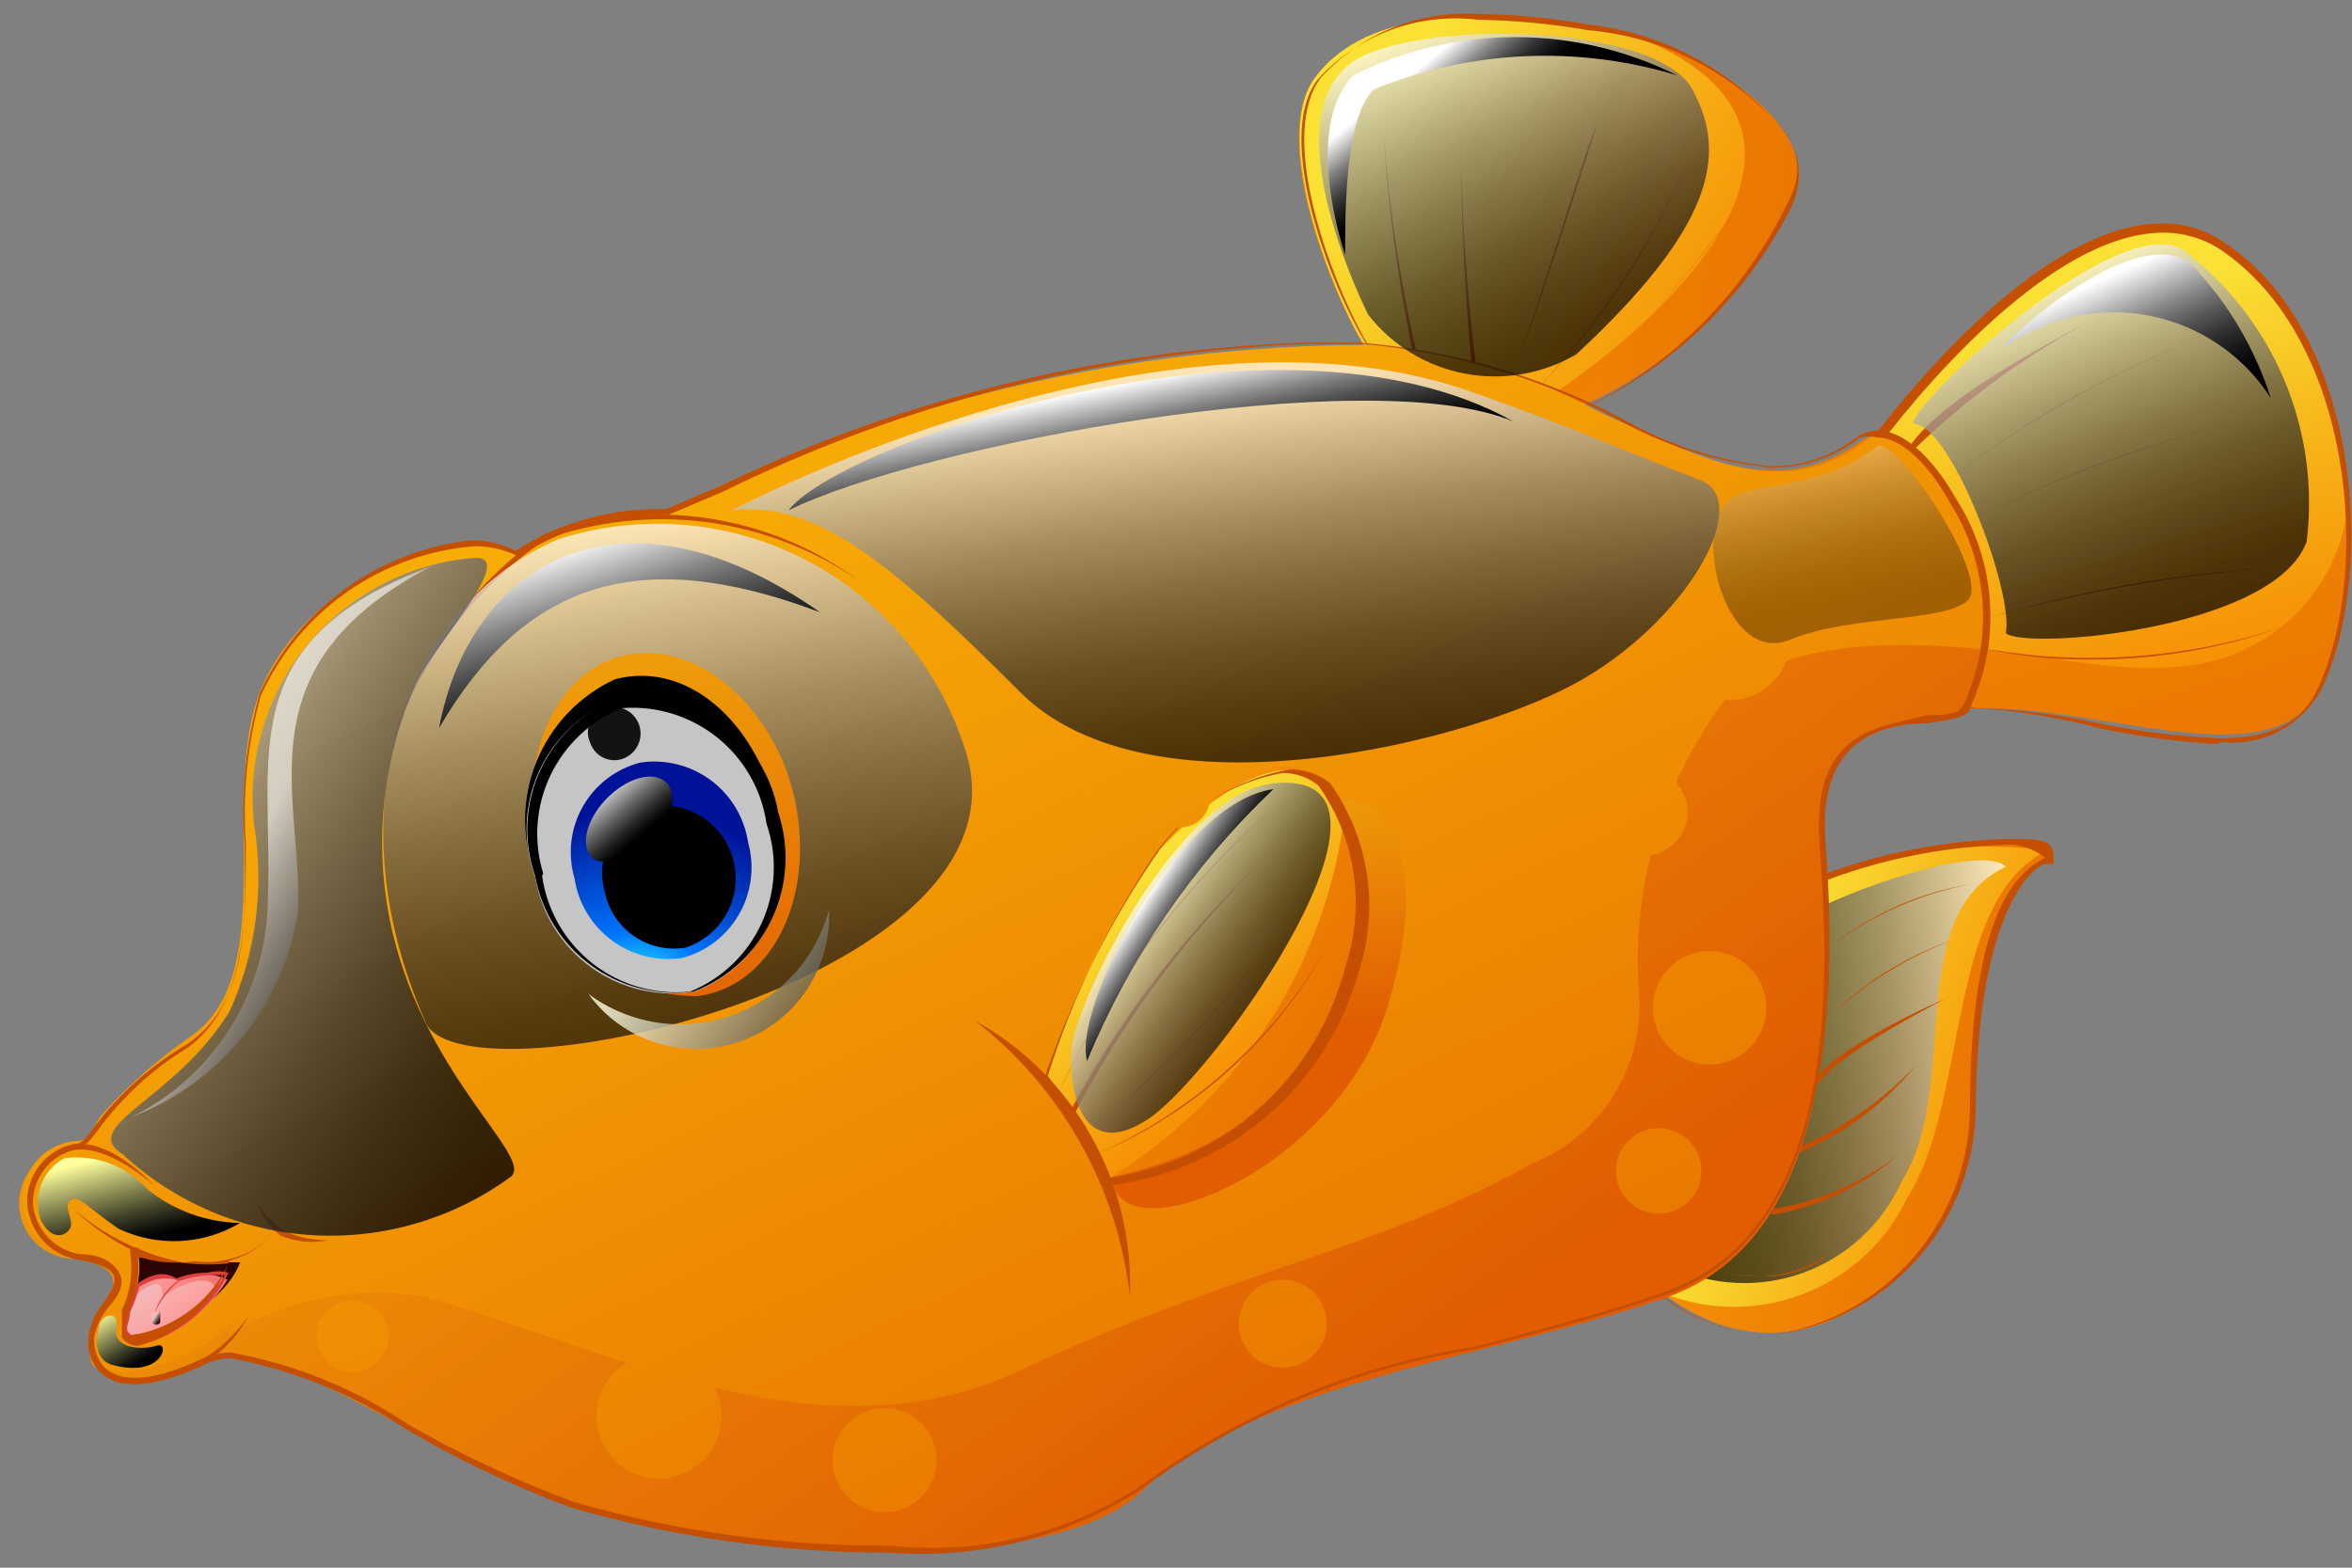 <svg width="87" height="58" viewBox="0 0 87 58" fill="none" xmlns="http://www.w3.org/2000/svg">
<rect x="0" y="0" width="87" height="58" fill="#808080" stroke="none"/>
<path d="M51.211 13.616C50.441 13.616 46.589 5.613 48.643 2.873C50.697 0.134 55.02 0.519 58.744 0.99C62.468 1.461 67.604 4.457 66.32 7.41C64.663 10.856 61.822 13.591 58.316 15.114C55.996 14.409 53.618 13.908 51.211 13.616Z" fill="url(#paint0_linear_78_172369)"/>
<path d="M61.184 1.632C60.395 1.333 59.578 1.118 58.744 0.99C55.021 0.391 50.612 0.22 48.643 2.873C46.674 5.527 50.441 13.702 51.211 13.616C53.619 13.908 55.996 14.409 58.316 15.114L57.161 14.772C61.783 11.733 68.76 5.142 61.184 1.632Z" fill="url(#paint1_linear_78_172369)"/>
<path d="M58.316 15.243C56.1 14.596 53.84 14.11 51.553 13.788C51.125 13.788 50.483 12.589 50.141 11.904C49.028 9.679 47.316 4.928 48.857 2.873C49.588 2.069 50.491 1.439 51.499 1.032C52.507 0.624 53.593 0.449 54.678 0.519C56.042 0.536 57.401 0.665 58.744 0.904C60.218 1.069 61.644 1.534 62.932 2.27C64.22 3.006 65.344 3.998 66.234 5.185C66.433 5.576 66.537 6.008 66.537 6.447C66.537 6.886 66.433 7.319 66.234 7.71C64.537 11.055 61.741 13.714 58.316 15.243ZM58.316 15.243C61.776 13.611 64.56 10.827 66.191 7.367C66.379 7.019 66.477 6.629 66.477 6.233C66.477 5.837 66.379 5.448 66.191 5.099C65.283 3.967 64.155 3.03 62.875 2.346C61.595 1.662 60.19 1.244 58.744 1.118C57.401 0.882 56.041 0.754 54.678 0.733C53.58 0.596 52.466 0.727 51.43 1.115C50.394 1.502 49.467 2.135 48.729 2.959C47.316 4.799 48.729 9.251 50.013 11.776C50.655 13.06 51.168 13.616 51.297 13.616C53.672 13.89 56.02 14.363 58.316 15.029V15.243Z" fill="#C44F00"/>
<path d="M52.452 13.916C51.781 10.916 51.351 7.868 51.168 4.799C51.393 7.902 51.88 10.981 52.623 14.002L52.452 13.916Z" fill="#C44F00"/>
<path d="M54.507 14.258C54.172 10.945 54.015 7.616 54.036 4.286C54.024 7.578 54.239 10.867 54.678 14.13L54.507 14.258Z" fill="#C44F00"/>
<path d="M55.663 14.515C55.962 14.216 57.846 8.48 59.044 4.714C58.916 4.543 56.048 14.258 55.663 14.515Z" fill="#C44F00"/>
<path d="M56.518 14.729C59.072 12.144 61.106 9.093 62.511 5.741C61.136 9.108 59.098 12.165 56.518 14.729Z" fill="#C44F00"/>
<path d="M57.375 14.986C59.6 14.13 64.351 7.624 64.394 7.539C64.437 7.453 59.643 14.13 57.375 14.986Z" fill="#C44F00"/>
<path d="M66.534 32.834C68.46 31.679 75.736 30.437 75.822 31.636C75.822 32.149 73.04 31.636 72.997 41.095C72.997 45.889 66.705 52.994 60.585 47.044C56.433 42.978 63.238 34.76 66.534 32.834Z" fill="url(#paint2_linear_78_172369)"/>
<path d="M70.557 44.305C72.826 40.753 71.97 33.263 75.736 31.465C72.597 31.051 69.405 31.541 66.534 32.877C63.238 34.846 56.433 43.021 60.585 47.087L61.441 47.815C63.121 48.507 65.002 48.528 66.698 47.875C68.394 47.223 69.775 45.945 70.557 44.305Z" fill="url(#paint3_linear_78_172369)"/>
<path style="mix-blend-mode:screen" opacity="0.7" d="M70.343 43.706C72.569 40.196 70.343 33.904 74.195 32.064C73.34 31.208 68.374 32.877 66.534 33.99C63.238 35.959 56.433 42.978 60.585 46.83C60.884 47.087 61.484 46.531 61.74 46.83C62.508 47.203 63.343 47.418 64.195 47.462C65.048 47.506 65.9 47.379 66.703 47.088C67.505 46.796 68.241 46.347 68.866 45.766C69.491 45.185 69.994 44.484 70.343 43.706Z" fill="url(#paint4_linear_78_172369)"/>
<path d="M65.464 49.398C64.525 49.358 63.603 49.133 62.752 48.737C61.9 48.34 61.134 47.78 60.499 47.087C59.981 46.575 59.595 45.946 59.371 45.254C59.148 44.561 59.094 43.824 59.215 43.106C60.264 38.879 62.841 35.189 66.448 32.748C68.928 31.689 71.586 31.109 74.281 31.037C75.351 31.037 75.908 31.037 75.95 31.593C75.993 32.149 75.95 31.892 75.608 31.978C75.266 32.064 73.126 33.562 73.083 41.095C73.033 43.166 72.234 45.15 70.832 46.677C69.431 48.204 67.524 49.171 65.464 49.398ZM74.281 31.25C71.628 31.326 69.013 31.907 66.577 32.963C62.99 35.407 60.442 39.099 59.429 43.32C59.302 44.015 59.349 44.73 59.566 45.403C59.782 46.075 60.162 46.683 60.67 47.173C61.912 48.518 63.635 49.318 65.464 49.398C67.485 49.123 69.342 48.136 70.699 46.613C72.057 45.091 72.826 43.134 72.869 41.095C72.869 33.433 74.795 32.235 75.522 31.807C76.25 31.379 75.736 31.807 75.736 31.807C75.736 31.807 75.18 31.25 74.281 31.25Z" fill="#C44F00"/>
<path d="M69.059 16.784C69.059 16.784 76.935 5.698 82.199 9.08C87.464 12.461 87.721 21.192 85.838 25.387C83.954 29.581 75.351 24.83 70.772 26.628C67.99 27.741 69.059 16.784 69.059 16.784Z" fill="url(#paint5_linear_78_172369)"/>
<path d="M81.9 24.445C83.173 24.112 84.32 23.41 85.195 22.428C86.071 21.446 86.637 20.227 86.822 18.924C86.856 17.038 86.456 15.171 85.655 13.464C84.854 11.758 83.671 10.257 82.199 9.079C76.935 5.655 69.059 16.741 69.059 16.741C68.825 19.261 68.825 21.797 69.059 24.317C72.912 22.947 77.705 25.515 81.9 24.445Z" fill="url(#paint6_linear_78_172369)"/>
<path d="M82.071 27.527C80.632 27.452 79.201 27.266 77.79 26.971C76.291 26.572 74.758 26.314 73.211 26.2C72.395 26.182 71.583 26.313 70.814 26.585C70.626 26.671 70.415 26.691 70.214 26.645C70.013 26.599 69.833 26.488 69.701 26.329C68.16 24.659 68.931 16.912 68.973 16.613C69.23 16.27 74.966 8.267 79.973 8.267C80.782 8.256 81.574 8.496 82.242 8.951C87.25 12.204 87.934 21.021 85.923 25.387C85.579 26.091 85.021 26.669 84.329 27.038C83.638 27.407 82.847 27.548 82.071 27.442V27.527ZM73.211 26.2C74.767 26.258 76.314 26.458 77.833 26.799C79.245 27.082 80.675 27.253 82.113 27.313C84.04 27.313 85.195 26.714 85.751 25.43C87.72 21.15 87.078 12.589 82.156 9.251C81.523 8.828 80.778 8.604 80.016 8.609C75.265 8.609 69.573 16.356 69.23 16.87C68.888 17.383 68.46 24.788 69.872 26.2C69.994 26.297 70.145 26.351 70.3 26.351C70.456 26.351 70.607 26.297 70.728 26.2C71.549 26.053 72.39 26.053 73.211 26.2Z" fill="#C44F00"/>
<path d="M70.772 16.655H70.558C71.885 14.301 79.118 11.006 79.118 11.006C76.025 12.383 73.2 14.296 70.772 16.655Z" fill="#C44F00"/>
<path d="M71.885 17.896C74.792 15.618 78.024 13.786 81.472 12.461C78.035 13.809 74.807 15.64 71.885 17.896Z" fill="#C44F00"/>
<path d="M72.655 19.352C75.807 17.758 79.122 16.51 82.542 15.628C79.129 16.532 75.816 17.78 72.655 19.352Z" fill="#C44F00"/>
<path d="M73.553 22.861C76.91 21.855 80.371 21.238 83.869 21.021C80.379 21.299 76.924 21.915 73.553 22.861Z" fill="#C44F00"/>
<path d="M77.149 24.402C75.912 24.399 74.679 24.27 73.468 24.017C77.132 24.639 80.893 24.36 84.425 23.204C82.087 24.021 79.625 24.427 77.149 24.402Z" fill="#C44F00"/>
<path d="M67.647 35.06C69.171 33.838 70.984 33.028 72.911 32.706C70.997 33.069 69.194 33.876 67.647 35.06Z" fill="#C44F00"/>
<path d="M67.605 37.671C68.921 36.363 70.516 35.368 72.27 34.76C70.538 35.412 68.952 36.402 67.605 37.671Z" fill="#C44F00"/>
<path d="M67.305 40.068H67.091C67.69 38.784 71.97 36.943 71.97 36.943C71.97 36.943 67.861 39.04 67.305 40.068Z" fill="#C44F00"/>
<path d="M66.577 42.636V42.422C68.194 41.727 69.65 40.707 70.857 39.425C69.715 40.83 68.245 41.933 66.577 42.636Z" fill="#C44F00"/>
<path d="M65.549 44.947V44.733C67.229 44.469 68.818 43.793 70.172 42.764C68.863 43.906 67.263 44.662 65.549 44.947Z" fill="#C44F00"/>
<path d="M65.036 47.215C64.529 47.22 64.024 47.148 63.538 47.001C64.257 47.232 65.022 47.287 65.767 47.16C66.512 47.034 67.216 46.73 67.818 46.274C67.44 46.607 66.999 46.862 66.522 47.023C66.044 47.185 65.539 47.25 65.036 47.215Z" fill="#C44F00"/>
<path d="M2.675 42.464C3.702 42.207 3.146 41.266 6.955 38.698C10.764 36.13 8.153 29.752 9.694 25.857C11.235 21.962 16.585 19.052 19.068 20.507C20.746 19.451 22.692 18.902 24.675 18.924C32.639 14.911 41.437 12.829 50.355 12.846C59.301 13.231 63.666 19.994 68.845 16.313C71.157 14.686 75.437 22.177 72.74 26.2C72.098 27.227 67.005 25.643 67.39 31.25C67.733 35.53 68.375 45.717 61.569 48.028C54.764 50.34 46.503 51.11 42.18 55.219C38.585 58.557 26.387 57.487 21.165 55.733C15.943 53.978 10.165 49.184 7.554 50.425C4.173 52.052 3.274 50.725 3.274 49.526C3.274 48.328 5.585 47.13 2.846 46.573C2.301 46.596 1.769 46.401 1.368 46.032C0.967 45.663 0.729 45.149 0.706 44.604C0.683 44.059 0.878 43.528 1.247 43.127C1.616 42.725 2.13 42.487 2.675 42.464Z" fill="url(#paint7_linear_78_172369)"/>
<path d="M69.059 16.27C66.02 18.624 63.024 16.998 59.258 15.286C56.601 13.883 53.69 13.025 50.697 12.76C41.776 12.758 32.979 14.855 25.017 18.881C22.958 18.877 20.94 19.456 19.196 20.55C16.628 19.095 11.235 21.663 9.651 25.515C8.068 29.367 10.422 36.044 7.04 38.355C5.848 39.181 4.756 40.143 3.787 41.223C3.445 41.608 3.402 42.122 2.974 42.208C2.407 42.208 1.862 42.433 1.461 42.834C1.06 43.236 0.834 43.78 0.834 44.347C0.834 44.915 1.06 45.459 1.461 45.861C1.862 46.262 2.407 46.488 2.974 46.488C5.713 47.044 3.488 48.071 3.359 49.355C3.231 50.639 3.359 50.725 4.643 50.768C6.278 50.581 7.794 49.823 8.924 48.628C8.738 48.874 8.566 49.132 8.41 49.398C10.61 48.048 13.228 47.545 15.772 47.986C23.048 50.126 30.495 54.106 37.772 50.682C46.032 46.83 50.612 46.402 56.647 43.063C57.904 42.565 58.969 41.677 59.685 40.529C60.402 39.382 60.732 38.035 60.627 36.686C60.342 32.806 61.484 28.955 63.837 25.857C65.806 23.546 70.686 23.76 73.254 24.017C73.981 20.037 70.557 15.114 69.059 16.27Z" fill="url(#paint8_linear_78_172369)"/>
<path d="M14.531 27.441L31.651 21.492C28.688 19.612 25.156 18.839 21.679 19.309C18.383 20.336 16.543 22.391 14.531 27.441Z" fill="url(#paint9_linear_78_172369)"/>
<path d="M3.488 45.289C4.585 45.779 5.774 46.032 6.976 46.032C8.178 46.032 9.366 45.779 10.464 45.289C10.207 45.974 9.137 46.659 7.083 46.744C5.789 46.541 4.559 46.043 3.488 45.289Z" fill="url(#paint10_linear_78_172369)"/>
<path d="M32.935 57.445C28.938 57.45 24.961 56.888 21.122 55.776C18.999 54.99 16.95 54.016 15.001 52.865C13.042 51.574 10.845 50.686 8.538 50.254C8.212 50.254 7.891 50.328 7.597 50.468C5.713 51.367 4.344 51.453 3.659 50.725C3.507 50.551 3.394 50.346 3.328 50.125C3.261 49.903 3.243 49.67 3.274 49.441C3.342 48.984 3.535 48.555 3.83 48.2C4.087 47.815 4.301 47.472 4.215 47.215C4.13 46.959 3.702 46.745 2.931 46.616C2.419 46.539 1.949 46.289 1.598 45.907C1.248 45.526 1.039 45.036 1.005 44.519C0.991 44.019 1.149 43.529 1.453 43.132C1.757 42.734 2.188 42.453 2.675 42.336C3.06 42.336 3.188 42.079 3.488 41.694C4.428 40.447 5.606 39.399 6.955 38.612C9.138 37.072 9.095 34.332 9.052 31.208C8.903 29.335 9.092 27.45 9.608 25.644C10.308 24.109 11.393 22.782 12.758 21.792C14.124 20.802 15.722 20.182 17.398 19.994C17.978 19.979 18.553 20.111 19.067 20.379C20.724 19.316 22.664 18.779 24.631 18.838L26.643 17.982C33.467 14.702 40.904 12.893 48.472 12.675H50.27C53.648 12.945 56.937 13.891 59.943 15.457C61.647 16.447 63.545 17.06 65.507 17.255C66.652 17.261 67.767 16.884 68.674 16.184C68.899 16.023 69.168 15.933 69.444 15.928C70.386 15.928 71.456 16.869 72.355 18.453C73.087 19.596 73.518 20.906 73.608 22.26C73.698 23.615 73.443 24.97 72.868 26.2C72.868 26.542 72.055 26.628 71.328 26.756C69.616 26.756 67.261 27.356 67.518 31.037C67.775 34.717 68.503 45.546 61.612 47.9C59.258 48.713 56.904 49.313 54.592 49.912C50.113 50.619 45.87 52.395 42.223 55.091C39.468 56.871 36.205 57.698 32.935 57.445ZM8.538 50.04C10.882 50.46 13.112 51.364 15.087 52.694C17.046 53.814 19.093 54.773 21.207 55.562C25.019 56.662 28.968 57.209 32.935 57.188C36.142 57.528 39.37 56.774 42.094 55.048C45.76 52.32 50.035 50.528 54.55 49.826C56.818 49.227 59.172 48.628 61.526 47.815C68.289 45.503 67.604 35.488 67.304 31.208C67.005 26.928 69.573 26.928 71.285 26.457C71.927 26.457 72.483 26.457 72.654 26.029C73.192 24.849 73.426 23.554 73.336 22.261C73.247 20.968 72.836 19.718 72.141 18.624C71.328 17.126 70.3 16.184 69.444 16.184C69.234 16.13 69.013 16.13 68.802 16.184C67.862 16.918 66.7 17.311 65.507 17.297C63.504 17.105 61.564 16.493 59.814 15.5C56.855 13.933 53.607 12.986 50.27 12.718H48.472C40.919 12.993 33.51 14.86 26.729 18.196L24.717 19.052C22.761 18.98 20.831 19.518 19.196 20.593C18.691 20.34 18.134 20.208 17.569 20.208C15.877 20.337 14.249 20.917 12.857 21.888C11.464 22.859 10.357 24.185 9.651 25.729C9.153 27.51 8.965 29.363 9.095 31.208C9.095 34.161 9.095 37.2 6.912 38.783C5.623 39.569 4.503 40.602 3.616 41.822C3.317 42.208 3.145 42.464 2.717 42.55C2.284 42.664 1.901 42.92 1.63 43.277C1.358 43.634 1.214 44.071 1.219 44.519C1.253 44.986 1.446 45.427 1.765 45.769C2.084 46.112 2.511 46.335 2.974 46.402C3.83 46.402 4.258 46.787 4.429 47.13C4.601 47.472 4.429 47.9 4.044 48.328C3.767 48.646 3.576 49.029 3.488 49.441C3.468 49.64 3.488 49.841 3.546 50.032C3.605 50.223 3.702 50.401 3.83 50.554C4.429 51.196 5.713 51.11 7.511 50.254C7.835 50.113 8.185 50.04 8.538 50.04Z" fill="#C44F00"/>
<path d="M41.196 43.834C41.753 46.316 49.5 43.277 51.34 37.2C52.924 32.021 51.34 29.581 49.928 29.581C48.515 29.581 40.468 41.48 41.196 43.834Z" fill="url(#paint11_linear_78_172369)"/>
<path d="M38.628 39.854C39.631 36.807 41.073 33.924 42.908 31.293C44.62 29.325 47.188 27.441 49.071 28.854C50.954 30.266 52.067 41.309 40.982 43.577C40.355 42.243 39.565 40.992 38.628 39.854Z" fill="url(#paint12_linear_78_172369)"/>
<path d="M49.756 29.966C49.595 29.596 49.362 29.261 49.071 28.982C47.316 27.57 44.791 29.453 42.908 31.422C41.073 34.052 39.631 36.936 38.628 39.982C39.516 41.122 40.277 42.356 40.896 43.663C43.326 42.214 45.39 40.225 46.926 37.85C48.463 35.474 49.431 32.777 49.756 29.966Z" fill="url(#paint13_linear_78_172369)"/>
<path d="M40.896 43.834C40.295 42.469 39.518 41.188 38.585 40.025C39.599 36.983 41.04 34.101 42.865 31.465C44.03 29.879 45.763 28.805 47.702 28.468C48.245 28.462 48.775 28.643 49.2 28.982C49.908 29.974 50.374 31.117 50.559 32.322C50.745 33.526 50.646 34.757 50.27 35.916C49.701 37.98 48.537 39.832 46.924 41.24C45.31 42.648 43.318 43.55 41.196 43.834H40.896ZM38.756 39.811C39.654 40.975 40.416 42.239 41.025 43.577C43.087 43.288 45.018 42.394 46.572 41.007C48.126 39.62 49.234 37.804 49.756 35.788C50.133 34.669 50.24 33.477 50.069 32.31C49.898 31.142 49.453 30.031 48.772 29.068C48.397 28.762 47.928 28.596 47.445 28.597C45.575 28.936 43.906 29.978 42.779 31.507C41.035 34.061 39.679 36.859 38.756 39.811Z" fill="#C44F00"/>
<path d="M39.142 40.453C41.03 36.413 43.742 32.812 47.103 29.881C43.779 32.846 41.073 36.439 39.142 40.453Z" fill="#C44F00"/>
<path d="M39.741 41.224H39.527C41.319 37.858 43.63 34.796 46.375 32.15C43.724 34.827 41.488 37.886 39.741 41.224Z" fill="#C44F00"/>
<path d="M40.126 41.994C42.735 39.873 45.078 37.444 47.103 34.76C45.096 37.459 42.751 39.89 40.126 41.994Z" fill="#C44F00"/>
<path d="M40.511 42.721C44.107 41.144 47.106 38.459 49.071 35.06C47.163 38.506 44.147 41.206 40.511 42.721Z" fill="#C44F00"/>
<path d="M36.06 37.757C37.863 38.759 39.354 40.242 40.366 42.04C41.379 43.838 41.873 45.881 41.795 47.943C41.564 45.949 40.937 44.022 39.953 42.273C38.968 40.524 37.644 38.988 36.06 37.757Z" fill="#C44F00"/>
<path d="M6.955 46.958C5.34 46.63 3.854 45.842 2.675 44.69C3.887 45.753 5.368 46.464 6.955 46.744C9.138 46.744 9.78 46.017 10.123 45.46C9.566 46.402 8.539 46.83 6.741 46.873L6.955 46.958Z" fill="#C44F00"/>
<path d="M5.115 46.359C5.371 47.9 4.344 48.927 4.601 49.441C4.858 49.954 8.239 48.499 8.881 46.702H7.383C6.611 46.764 5.834 46.647 5.115 46.359Z" fill="#2D0404"/>
<path d="M4.601 49.441C5.072 50.212 7.511 48.885 8.41 47.344C8.123 47.207 7.808 47.136 7.49 47.136C7.171 47.136 6.857 47.207 6.57 47.344C6.329 47.207 6.048 47.157 5.775 47.204C5.502 47.251 5.253 47.391 5.072 47.601C4.858 48.499 4.43 49.099 4.601 49.441Z" fill="url(#paint14_radial_78_172369)"/>
<path d="M4.9 48.114C4.686 48.713 4.472 49.141 4.601 49.441C4.729 49.741 6.441 49.441 7.511 48.414C8.581 47.386 7.511 46.916 6.013 47.986C6.099 46.959 4.943 47.9 4.9 48.114Z" fill="url(#paint15_linear_78_172369)"/>
<path d="M5.114 49.783C4.997 49.789 4.88 49.764 4.775 49.712C4.67 49.659 4.581 49.581 4.515 49.484C4.515 49.227 4.515 48.885 4.515 48.456L4.943 47.6C5.542 47.13 6.056 47.001 6.526 47.301C6.894 47.156 7.287 47.083 7.682 47.087C7.934 47.018 8.2 47.018 8.453 47.087C8.128 47.754 7.661 48.341 7.084 48.807C6.507 49.273 5.834 49.606 5.114 49.783ZM5.114 47.729C5.04 48.009 4.94 48.281 4.814 48.542C4.814 48.927 4.558 49.184 4.814 49.355C5.071 49.526 4.814 49.355 5.2 49.355C5.844 49.229 6.455 48.97 6.993 48.594C7.531 48.218 7.984 47.734 8.324 47.172H7.811C7.417 47.19 7.028 47.262 6.655 47.386C6.098 47.215 5.67 47.301 5.157 47.6L5.114 47.729Z" fill="#DD3E3E"/>
<path d="M5.114 49.783C4.997 49.789 4.88 49.764 4.775 49.712C4.67 49.659 4.581 49.581 4.515 49.484C4.515 49.227 4.515 48.884 4.515 48.456C4.823 47.803 4.927 47.072 4.814 46.359V46.145H5.028C5.619 46.484 6.276 46.689 6.955 46.744C7.453 46.794 7.954 46.794 8.453 46.744C8.173 47.477 7.725 48.133 7.145 48.661C6.565 49.189 5.87 49.574 5.114 49.783ZM5.114 46.53C5.165 47.223 5.032 47.917 4.729 48.542C4.729 48.927 4.472 49.184 4.729 49.355C4.986 49.526 4.729 49.355 5.114 49.355C5.85 49.202 6.539 48.878 7.126 48.41C7.713 47.942 8.182 47.342 8.495 46.659C8.054 46.707 7.609 46.707 7.169 46.659C6.525 46.763 5.866 46.719 5.242 46.53H5.114Z" fill="#C44F00"/>
<path d="M10.379 45.718C9.974 45.392 9.663 44.963 9.48 44.476C9.757 44.89 10.105 45.252 10.507 45.546C11.02 45.772 11.573 45.889 12.133 45.889C11.544 46.006 10.934 45.947 10.379 45.718Z" fill="#C44F00"/>
<path d="M7.254 50.639V50.425C8.05 49.999 8.726 49.381 9.223 48.628C8.779 49.477 8.094 50.177 7.254 50.639Z" fill="#C44F00"/>
<path d="M5.714 48.585C5.812 48.277 5.974 47.992 6.187 47.749C6.401 47.506 6.662 47.31 6.955 47.172C6.406 47.505 5.973 47.998 5.714 48.585Z" fill="#DD3E3E"/>
<path d="M5.714 43.877C5.714 43.877 4.045 42.336 2.718 42.55V42.336C4.13 42.122 5.714 43.877 5.714 43.877Z" fill="#C44F00"/>
<path d="M14.531 27.441C15.461 24.329 17.424 21.627 20.095 19.78C22.033 19.08 24.114 18.87 26.152 19.169C28.191 19.467 30.124 20.265 31.78 21.492C30.107 20.334 28.183 19.591 26.166 19.323C24.149 19.055 22.098 19.27 20.181 19.951C17.54 21.774 15.558 24.401 14.531 27.441Z" fill="#C44F00"/>
<path style="mix-blend-mode:multiply" d="M14.102 27.912C14.069 28.207 13.952 28.487 13.764 28.717C13.576 28.947 13.325 29.117 13.042 29.208C12.759 29.299 12.457 29.306 12.17 29.229C11.883 29.151 11.625 28.992 11.426 28.772C11.227 28.551 11.097 28.277 11.05 27.984C11.003 27.691 11.042 27.39 11.162 27.118C11.282 26.847 11.478 26.615 11.726 26.453C11.975 26.29 12.265 26.202 12.562 26.2C12.779 26.199 12.995 26.244 13.194 26.331C13.393 26.419 13.571 26.548 13.716 26.71C13.862 26.872 13.972 27.063 14.038 27.27C14.105 27.477 14.127 27.696 14.102 27.912Z" fill="url(#paint16_linear_78_172369)"/>
<path style="mix-blend-mode:multiply" d="M14.359 34.246C14.359 34.602 14.254 34.95 14.056 35.245C13.859 35.541 13.578 35.771 13.25 35.907C12.921 36.043 12.56 36.079 12.211 36.01C11.862 35.94 11.542 35.769 11.291 35.517C11.039 35.266 10.868 34.946 10.799 34.597C10.729 34.248 10.765 33.887 10.901 33.559C11.037 33.23 11.267 32.949 11.563 32.752C11.859 32.554 12.206 32.449 12.562 32.449C13.039 32.449 13.496 32.638 13.833 32.975C14.17 33.312 14.359 33.77 14.359 34.246Z" fill="url(#paint17_linear_78_172369)"/>
<path style="mix-blend-mode:multiply" d="M9.694 40.538C9.694 40.834 9.577 41.117 9.368 41.325C9.159 41.534 8.876 41.651 8.581 41.651C8.433 41.657 8.286 41.633 8.148 41.579C8.01 41.525 7.885 41.443 7.781 41.339C7.676 41.234 7.594 41.109 7.541 40.971C7.487 40.834 7.462 40.686 7.468 40.538C7.468 40.243 7.585 39.96 7.794 39.752C8.003 39.543 8.286 39.425 8.581 39.425C8.876 39.425 9.159 39.543 9.368 39.752C9.577 39.96 9.694 40.243 9.694 40.538Z" fill="url(#paint18_linear_78_172369)"/>
<path style="mix-blend-mode:multiply" d="M14.403 43.064C14.408 43.213 14.384 43.363 14.331 43.503C14.277 43.643 14.196 43.77 14.092 43.878C13.988 43.986 13.864 44.072 13.726 44.131C13.588 44.189 13.44 44.219 13.29 44.219C13.122 44.252 12.95 44.247 12.785 44.205C12.619 44.163 12.465 44.086 12.334 43.977C12.202 43.869 12.096 43.732 12.023 43.578C11.95 43.424 11.913 43.256 11.913 43.085C11.913 42.914 11.95 42.746 12.023 42.592C12.096 42.438 12.202 42.301 12.334 42.193C12.465 42.085 12.619 42.007 12.785 41.965C12.95 41.923 13.122 41.918 13.29 41.951C13.585 41.951 13.868 42.068 14.077 42.277C14.285 42.486 14.403 42.769 14.403 43.064Z" fill="url(#paint19_linear_78_172369)"/>
<path style="mix-blend-mode:multiply" d="M18.896 39.682C18.896 40.284 18.657 40.861 18.232 41.286C17.806 41.712 17.23 41.951 16.628 41.951C16.026 41.951 15.449 41.712 15.024 41.286C14.598 40.861 14.359 40.284 14.359 39.682C14.359 39.385 14.418 39.09 14.532 38.814C14.646 38.539 14.813 38.289 15.024 38.078C15.234 37.868 15.485 37.701 15.76 37.587C16.035 37.473 16.33 37.414 16.628 37.414C16.926 37.414 17.221 37.473 17.496 37.587C17.771 37.701 18.021 37.868 18.232 38.078C18.442 38.289 18.61 38.539 18.724 38.814C18.838 39.09 18.896 39.385 18.896 39.682Z" fill="url(#paint20_linear_78_172369)"/>
<path style="mix-blend-mode:multiply" d="M22.877 40.367C22.877 40.553 22.822 40.736 22.718 40.89C22.615 41.045 22.468 41.166 22.296 41.237C22.124 41.308 21.934 41.327 21.752 41.291C21.569 41.254 21.401 41.165 21.27 41.033C21.138 40.901 21.048 40.733 21.012 40.551C20.976 40.368 20.994 40.179 21.066 40.007C21.137 39.835 21.257 39.688 21.412 39.584C21.567 39.481 21.749 39.425 21.935 39.425C22.185 39.425 22.425 39.525 22.601 39.701C22.778 39.878 22.877 40.117 22.877 40.367Z" fill="url(#paint21_linear_78_172369)"/>
<path style="mix-blend-mode:multiply" d="M21.807 46.616C21.807 47.172 21.586 47.706 21.192 48.099C20.799 48.492 20.266 48.713 19.709 48.713C19.142 48.713 18.598 48.488 18.196 48.087C17.795 47.685 17.57 47.141 17.57 46.573C17.57 46.006 17.795 45.461 18.196 45.06C18.598 44.659 19.142 44.433 19.709 44.433C19.992 44.433 20.272 44.49 20.532 44.601C20.793 44.711 21.028 44.873 21.224 45.077C21.419 45.281 21.572 45.523 21.672 45.787C21.773 46.052 21.818 46.334 21.807 46.616Z" fill="url(#paint22_linear_78_172369)"/>
<path style="mix-blend-mode:multiply" d="M14.36 49.441C14.36 49.793 14.22 50.13 13.971 50.379C13.722 50.628 13.385 50.768 13.033 50.768C12.681 50.768 12.343 50.628 12.095 50.379C11.846 50.13 11.706 49.793 11.706 49.441C11.706 49.089 11.846 48.752 12.095 48.503C12.343 48.254 12.681 48.114 13.033 48.114C13.385 48.114 13.722 48.254 13.971 48.503C14.22 48.752 14.36 49.089 14.36 49.441Z" fill="url(#paint23_linear_78_172369)"/>
<path style="mix-blend-mode:multiply" d="M26.173 46.145C26.173 46.509 26.029 46.857 25.772 47.114C25.515 47.371 25.166 47.515 24.803 47.515C24.44 47.515 24.092 47.371 23.835 47.114C23.578 46.857 23.434 46.509 23.434 46.145C23.434 45.782 23.578 45.434 23.835 45.177C24.092 44.92 24.44 44.776 24.803 44.776C25.166 44.776 25.515 44.92 25.772 45.177C26.029 45.434 26.173 45.782 26.173 46.145Z" fill="url(#paint24_linear_78_172369)"/>
<path style="mix-blend-mode:multiply" d="M26.686 52.394C26.686 52.852 26.551 53.298 26.297 53.678C26.043 54.059 25.682 54.355 25.26 54.53C24.837 54.705 24.372 54.75 23.924 54.661C23.476 54.572 23.064 54.352 22.741 54.029C22.418 53.706 22.197 53.294 22.108 52.845C22.019 52.397 22.065 51.932 22.24 51.51C22.415 51.088 22.711 50.727 23.091 50.473C23.471 50.219 23.918 50.083 24.375 50.083C24.988 50.083 25.576 50.327 26.009 50.76C26.443 51.194 26.686 51.781 26.686 52.394Z" fill="url(#paint25_linear_78_172369)"/>
<path style="mix-blend-mode:multiply" d="M24.375 50.083C23.986 50.096 23.605 50.198 23.262 50.383C24.204 50.725 25.359 51.025 26.429 51.324C26.23 50.952 25.934 50.641 25.572 50.422C25.211 50.204 24.797 50.087 24.375 50.083Z" fill="url(#paint26_linear_78_172369)"/>
<path style="mix-blend-mode:multiply" d="M32.079 48.414C32.071 48.759 31.961 49.094 31.763 49.377C31.565 49.66 31.288 49.878 30.967 50.004C30.645 50.131 30.294 50.159 29.957 50.087C29.619 50.014 29.31 49.844 29.069 49.597C28.828 49.35 28.665 49.037 28.601 48.698C28.537 48.359 28.574 48.008 28.708 47.69C28.842 47.372 29.067 47.1 29.354 46.909C29.642 46.718 29.979 46.616 30.324 46.616C30.558 46.616 30.79 46.663 31.006 46.754C31.222 46.845 31.417 46.978 31.581 47.145C31.744 47.313 31.873 47.511 31.958 47.729C32.044 47.947 32.085 48.18 32.079 48.414Z" fill="url(#paint27_linear_78_172369)"/>
<path style="mix-blend-mode:multiply" d="M27.671 44.434C29.136 44.434 30.324 43.245 30.324 41.78C30.324 40.314 29.136 39.126 27.671 39.126C26.205 39.126 25.017 40.314 25.017 41.78C25.017 43.245 26.205 44.434 27.671 44.434Z" fill="url(#paint28_linear_78_172369)"/>
<path style="mix-blend-mode:multiply" d="M33.064 37.414C33.053 37.77 32.904 38.107 32.648 38.355C32.392 38.603 32.05 38.741 31.694 38.741C31.497 38.776 31.295 38.768 31.101 38.716C30.907 38.665 30.728 38.571 30.574 38.443C30.421 38.314 30.297 38.154 30.212 37.972C30.127 37.791 30.084 37.593 30.084 37.393C30.084 37.192 30.127 36.995 30.212 36.813C30.297 36.632 30.421 36.471 30.574 36.342C30.728 36.214 30.907 36.12 31.101 36.069C31.295 36.017 31.497 36.009 31.694 36.044C31.874 36.044 32.052 36.08 32.218 36.149C32.385 36.217 32.536 36.318 32.663 36.446C32.79 36.573 32.891 36.724 32.96 36.89C33.029 37.056 33.064 37.234 33.064 37.414Z" fill="url(#paint29_linear_78_172369)"/>
<path style="mix-blend-mode:multiply" d="M36.102 28.126C36.102 28.431 36.012 28.729 35.843 28.982C35.673 29.235 35.433 29.433 35.151 29.55C34.87 29.666 34.56 29.697 34.261 29.637C33.962 29.578 33.687 29.431 33.472 29.216C33.256 29 33.11 28.726 33.05 28.427C32.991 28.128 33.021 27.818 33.138 27.536C33.254 27.255 33.452 27.014 33.705 26.845C33.959 26.676 34.257 26.585 34.561 26.585C34.97 26.585 35.362 26.747 35.651 27.037C35.94 27.326 36.102 27.717 36.102 28.126Z" fill="url(#paint30_linear_78_172369)"/>
<path style="mix-blend-mode:multiply" d="M24.075 21.92C24.017 22.257 23.841 22.564 23.578 22.784C23.316 23.005 22.984 23.126 22.641 23.126C22.298 23.126 21.967 23.005 21.704 22.784C21.442 22.564 21.266 22.257 21.207 21.92C21.266 21.582 21.442 21.276 21.704 21.055C21.967 20.834 22.298 20.713 22.641 20.713C22.984 20.713 23.316 20.834 23.578 21.055C23.841 21.276 24.017 21.582 24.075 21.92Z" fill="url(#paint31_linear_78_172369)"/>
<path style="mix-blend-mode:screen" opacity="0.7" d="M15.772 37.885C12.134 29.71 15.13 22.305 20.651 19.951C23.665 18.981 26.941 19.248 29.758 20.693C32.575 22.137 34.703 24.642 35.675 27.655C38.628 36.173 17.398 40.924 15.772 37.885Z" fill="url(#paint32_linear_78_172369)"/>
<path style="mix-blend-mode:multiply" d="M36.274 18.539C36.265 18.816 36.175 19.085 36.015 19.311C35.855 19.538 35.632 19.712 35.373 19.813C35.114 19.913 34.832 19.935 34.56 19.876C34.289 19.817 34.042 19.679 33.849 19.48C33.655 19.28 33.525 19.029 33.474 18.756C33.423 18.483 33.453 18.201 33.561 17.946C33.669 17.69 33.85 17.472 34.081 17.319C34.313 17.165 34.584 17.084 34.861 17.083C35.051 17.083 35.238 17.121 35.412 17.195C35.586 17.268 35.744 17.376 35.876 17.512C36.007 17.648 36.111 17.809 36.179 17.985C36.247 18.161 36.28 18.35 36.274 18.539Z" fill="url(#paint33_linear_78_172369)"/>
<path style="mix-blend-mode:multiply" d="M40.939 22.433C40.947 22.801 40.846 23.163 40.647 23.472C40.448 23.781 40.161 24.023 39.823 24.168C39.485 24.312 39.111 24.353 38.75 24.283C38.389 24.213 38.057 24.037 37.798 23.777C37.538 23.517 37.361 23.186 37.292 22.825C37.222 22.463 37.262 22.09 37.407 21.752C37.551 21.414 37.794 21.127 38.103 20.928C38.412 20.729 38.774 20.627 39.141 20.636C39.618 20.636 40.075 20.825 40.412 21.162C40.749 21.5 40.939 21.957 40.939 22.433Z" fill="url(#paint34_linear_78_172369)"/>
<path style="mix-blend-mode:multiply" d="M41.41 18.538C42.355 18.538 43.122 17.772 43.122 16.826C43.122 15.881 42.355 15.114 41.41 15.114C40.464 15.114 39.698 15.881 39.698 16.826C39.698 17.772 40.464 18.538 41.41 18.538Z" fill="url(#paint35_linear_78_172369)"/>
<path style="mix-blend-mode:multiply" d="M50.612 18.538C50.604 18.951 50.474 19.352 50.238 19.692C50.003 20.031 49.672 20.293 49.288 20.445C48.904 20.597 48.484 20.633 48.08 20.547C47.676 20.461 47.307 20.258 47.017 19.963C46.728 19.668 46.533 19.295 46.455 18.889C46.378 18.483 46.422 18.064 46.582 17.683C46.742 17.303 47.011 16.977 47.354 16.749C47.698 16.52 48.102 16.398 48.515 16.398C48.794 16.398 49.07 16.454 49.328 16.562C49.585 16.67 49.818 16.828 50.013 17.027C50.209 17.227 50.362 17.463 50.465 17.723C50.568 17.982 50.618 18.259 50.612 18.538Z" fill="url(#paint36_linear_78_172369)"/>
<path style="mix-blend-mode:multiply" d="M57.931 21.535C57.937 21.795 57.89 22.053 57.794 22.295C57.697 22.536 57.552 22.756 57.368 22.94C57.184 23.124 56.964 23.268 56.723 23.365C56.481 23.462 56.223 23.509 55.963 23.503C55.448 23.492 54.958 23.28 54.598 22.912C54.238 22.544 54.036 22.049 54.037 21.535C54.037 21.27 54.089 21.009 54.19 20.765C54.291 20.521 54.439 20.299 54.626 20.112C54.813 19.925 55.034 19.777 55.278 19.676C55.523 19.575 55.784 19.523 56.048 19.523C56.563 19.545 57.048 19.768 57.4 20.144C57.752 20.52 57.943 21.02 57.931 21.535Z" fill="url(#paint37_linear_78_172369)"/>
<path style="mix-blend-mode:multiply" d="M46.418 25.601C46.426 25.943 46.332 26.28 46.147 26.568C45.963 26.856 45.696 27.082 45.381 27.216C45.067 27.351 44.719 27.389 44.383 27.324C44.047 27.259 43.738 27.096 43.496 26.854C43.254 26.612 43.09 26.303 43.025 25.967C42.961 25.631 42.998 25.283 43.133 24.968C43.268 24.654 43.494 24.387 43.782 24.202C44.07 24.017 44.407 23.923 44.749 23.931C45.191 23.931 45.616 24.107 45.929 24.42C46.242 24.733 46.418 25.158 46.418 25.601Z" fill="url(#paint38_linear_78_172369)"/>
<path style="mix-blend-mode:multiply" d="M44.748 29.538C44.748 29.822 44.635 30.094 44.435 30.295C44.234 30.496 43.962 30.608 43.678 30.608C43.394 30.608 43.122 30.496 42.921 30.295C42.721 30.094 42.608 29.822 42.608 29.538C42.608 29.255 42.721 28.982 42.921 28.782C43.122 28.581 43.394 28.468 43.678 28.468C43.962 28.468 44.234 28.581 44.435 28.782C44.635 28.982 44.748 29.255 44.748 29.538Z" fill="url(#paint39_linear_78_172369)"/>
<path style="mix-blend-mode:multiply" d="M37.643 37.585C39.062 37.585 40.211 36.435 40.211 35.017C40.211 33.599 39.062 32.449 37.643 32.449C36.225 32.449 35.075 33.599 35.075 35.017C35.075 36.435 36.225 37.585 37.643 37.585Z" fill="url(#paint40_linear_78_172369)"/>
<path style="mix-blend-mode:multiply" d="M54.379 28.126C54.37 28.497 54.253 28.857 54.041 29.16C53.829 29.465 53.532 29.699 53.187 29.835C52.842 29.971 52.465 30.003 52.103 29.925C51.74 29.848 51.409 29.665 51.15 29.4C50.89 29.135 50.715 28.799 50.646 28.435C50.577 28.071 50.616 27.695 50.76 27.353C50.904 27.012 51.145 26.72 51.454 26.515C51.763 26.31 52.125 26.2 52.496 26.2C52.746 26.2 52.995 26.25 53.226 26.347C53.458 26.445 53.667 26.587 53.843 26.767C54.018 26.946 54.156 27.159 54.248 27.392C54.34 27.626 54.385 27.875 54.379 28.126Z" fill="url(#paint41_linear_78_172369)"/>
<path style="mix-blend-mode:multiply" d="M60.842 31.636C61.716 31.636 62.425 30.927 62.425 30.052C62.425 29.177 61.716 28.468 60.842 28.468C59.967 28.468 59.258 29.177 59.258 30.052C59.258 30.927 59.967 31.636 60.842 31.636Z" fill="url(#paint42_linear_78_172369)"/>
<path style="mix-blend-mode:multiply" d="M60.542 28.511C60.328 28.553 60.124 28.64 59.945 28.764C59.765 28.889 59.613 29.05 59.499 29.236C59.385 29.422 59.31 29.63 59.28 29.847C59.25 30.063 59.265 30.284 59.324 30.494C59.383 30.705 59.486 30.901 59.624 31.07C59.763 31.238 59.935 31.377 60.13 31.476C60.325 31.575 60.538 31.633 60.756 31.646C60.975 31.658 61.193 31.626 61.398 31.55C61.45 30.67 61.683 29.81 62.083 29.025C61.9 28.804 61.658 28.639 61.386 28.548C61.114 28.458 60.821 28.445 60.542 28.511Z" fill="url(#paint43_linear_78_172369)"/>
<path style="mix-blend-mode:multiply" d="M66.192 23.675C66.2 24.11 66.078 24.538 65.842 24.903C65.605 25.269 65.265 25.555 64.864 25.726C64.464 25.896 64.021 25.943 63.594 25.86C63.166 25.777 62.774 25.568 62.466 25.261C62.158 24.953 61.949 24.56 61.866 24.133C61.783 23.705 61.83 23.263 62.001 22.862C62.171 22.462 62.458 22.121 62.823 21.885C63.189 21.648 63.617 21.526 64.052 21.535C64.616 21.546 65.154 21.774 65.553 22.174C65.952 22.573 66.181 23.11 66.192 23.675Z" fill="url(#paint44_linear_78_172369)"/>
<path style="mix-blend-mode:multiply" d="M64.052 21.535C63.735 21.471 63.408 21.478 63.094 21.556C62.781 21.634 62.489 21.781 62.239 21.986C61.989 22.191 61.787 22.448 61.649 22.74C61.511 23.032 61.439 23.351 61.439 23.675C61.439 23.998 61.511 24.317 61.649 24.609C61.787 24.901 61.989 25.159 62.239 25.363C62.489 25.568 62.781 25.715 63.094 25.793C63.408 25.871 63.735 25.878 64.052 25.815C64.634 25.271 65.298 24.823 66.021 24.488C66.09 24.207 66.09 23.913 66.021 23.632C66.002 23.103 65.793 22.599 65.431 22.213C65.068 21.827 64.579 21.586 64.052 21.535Z" fill="url(#paint45_linear_78_172369)"/>
<path style="mix-blend-mode:multiply" d="M71.157 20.464C71.165 20.855 71.057 21.24 70.846 21.57C70.635 21.899 70.33 22.158 69.971 22.314C69.612 22.469 69.215 22.514 68.831 22.443C68.446 22.372 68.091 22.188 67.811 21.915C67.532 21.641 67.34 21.29 67.26 20.907C67.181 20.524 67.217 20.126 67.365 19.764C67.513 19.402 67.765 19.092 68.09 18.873C68.414 18.655 68.796 18.538 69.188 18.538C69.703 18.538 70.197 18.74 70.565 19.1C70.933 19.46 71.145 19.95 71.157 20.464Z" fill="url(#paint46_linear_78_172369)"/>
<path style="mix-blend-mode:multiply" d="M56.99 36.172C56.99 36.57 56.872 36.959 56.651 37.29C56.43 37.621 56.116 37.879 55.748 38.031C55.38 38.183 54.976 38.223 54.586 38.145C54.196 38.068 53.837 37.876 53.556 37.595C53.274 37.314 53.083 36.955 53.005 36.565C52.928 36.175 52.967 35.77 53.12 35.403C53.272 35.035 53.53 34.721 53.861 34.5C54.191 34.279 54.58 34.161 54.978 34.161C55.512 34.161 56.023 34.373 56.401 34.75C56.778 35.127 56.99 35.639 56.99 36.172Z" fill="url(#paint47_linear_78_172369)"/>
<path style="mix-blend-mode:multiply" d="M65.335 37.285C65.335 37.7 65.213 38.106 64.982 38.451C64.752 38.796 64.424 39.064 64.041 39.223C63.658 39.382 63.236 39.423 62.829 39.343C62.422 39.261 62.049 39.062 61.755 38.769C61.462 38.475 61.262 38.102 61.181 37.695C61.1 37.288 61.142 36.866 61.301 36.483C61.459 36.1 61.728 35.772 62.073 35.542C62.418 35.311 62.823 35.188 63.238 35.188C63.794 35.188 64.328 35.409 64.721 35.803C65.115 36.196 65.335 36.729 65.335 37.285Z" fill="url(#paint48_linear_78_172369)"/>
<path style="mix-blend-mode:multiply" d="M62.938 43.32C62.938 43.635 62.844 43.943 62.668 44.205C62.492 44.466 62.242 44.669 61.951 44.787C61.659 44.906 61.338 44.934 61.03 44.87C60.721 44.805 60.44 44.65 60.22 44.424C60 44.198 59.853 43.912 59.797 43.602C59.74 43.292 59.778 42.973 59.904 42.684C60.031 42.396 60.24 42.151 60.507 41.983C60.773 41.814 61.083 41.728 61.398 41.737C61.81 41.748 62.202 41.92 62.49 42.215C62.778 42.511 62.939 42.908 62.938 43.32Z" fill="url(#paint49_linear_78_172369)"/>
<path style="mix-blend-mode:multiply" d="M55.919 41.78C55.917 42.203 55.787 42.616 55.546 42.964C55.304 43.312 54.963 43.579 54.567 43.729C54.172 43.88 53.739 43.907 53.328 43.807C52.916 43.707 52.545 43.485 52.262 43.17C51.979 42.855 51.798 42.462 51.743 42.042C51.688 41.622 51.761 41.195 51.953 40.818C52.145 40.44 52.447 40.13 52.819 39.927C53.191 39.724 53.615 39.639 54.036 39.682C54.555 39.736 55.035 39.98 55.383 40.367C55.731 40.755 55.922 41.258 55.919 41.78Z" fill="url(#paint50_linear_78_172369)"/>
<g style="mix-blend-mode:multiply">
<path d="M47.445 50.596C48.343 50.596 49.071 49.868 49.071 48.97C49.071 48.072 48.343 47.344 47.445 47.344C46.546 47.344 45.818 48.072 45.818 48.97C45.818 49.868 46.546 50.596 47.445 50.596Z" fill="url(#paint51_linear_78_172369)"/>
</g>
<path style="mix-blend-mode:multiply" d="M39.013 47.344C39.047 47.688 39.004 48.035 38.887 48.36C38.769 48.685 38.58 48.979 38.334 49.221C38.087 49.464 37.79 49.648 37.463 49.76C37.136 49.872 36.788 49.909 36.445 49.869C36.012 49.818 35.602 49.646 35.263 49.373C34.923 49.099 34.668 48.735 34.527 48.323C34.386 47.911 34.364 47.467 34.464 47.042C34.564 46.618 34.782 46.231 35.093 45.925C35.404 45.62 35.794 45.408 36.22 45.315C36.646 45.222 37.09 45.252 37.5 45.4C37.91 45.548 38.269 45.809 38.537 46.153C38.805 46.497 38.97 46.91 39.013 47.344Z" fill="url(#paint52_linear_78_172369)"/>
<path style="mix-blend-mode:multiply" d="M32.721 55.947C33.785 55.947 34.647 55.084 34.647 54.021C34.647 52.957 33.785 52.095 32.721 52.095C31.657 52.095 30.795 52.957 30.795 54.021C30.795 55.084 31.657 55.947 32.721 55.947Z" fill="url(#paint53_linear_78_172369)"/>
<path d="M19.795 31.165C19.872 32.702 20.537 34.15 21.653 35.21C22.768 36.269 24.249 36.859 25.787 36.857C28.484 36.515 30.067 33.391 29.468 29.924C28.869 26.457 26.087 23.846 23.433 24.188C20.779 24.531 19.196 27.655 19.795 31.165Z" fill="url(#paint54_linear_78_172369)"/>
<path d="M19.795 32.363C19.889 33.03 20.115 33.671 20.46 34.249C20.805 34.827 21.262 35.33 21.805 35.729C22.347 36.128 22.963 36.414 23.618 36.571C24.273 36.728 24.952 36.753 25.616 36.644C26.882 36.178 27.919 35.241 28.509 34.028C29.1 32.815 29.198 31.421 28.783 30.138C27.927 26.585 25.359 24.445 22.748 25.13C21.433 25.739 20.398 26.824 19.85 28.166C19.302 29.508 19.282 31.008 19.795 32.363Z" fill="black"/>
<path d="M28.612 30.18C29.086 31.429 29.046 32.815 28.5 34.034C27.954 35.254 26.948 36.207 25.701 36.686C25.035 36.797 24.354 36.774 23.697 36.621C23.039 36.467 22.418 36.186 21.87 35.792C21.321 35.399 20.855 34.901 20.499 34.327C20.143 33.754 19.904 33.115 19.795 32.449C19.331 31.193 19.376 29.806 19.919 28.583C20.463 27.36 21.463 26.398 22.705 25.9C23.375 25.785 24.061 25.804 24.724 25.958C25.386 26.111 26.011 26.396 26.561 26.795C27.112 27.194 27.577 27.699 27.929 28.28C28.281 28.862 28.513 29.508 28.612 30.18Z" fill="url(#paint55_radial_78_172369)"/>
<path style="mix-blend-mode:screen" opacity="0.9" d="M21.85 27.527C21.937 27.748 22.104 27.929 22.318 28.032C22.533 28.136 22.778 28.154 23.006 28.083C23.255 28.004 23.463 27.828 23.584 27.596C23.704 27.363 23.727 27.092 23.648 26.842C23.568 26.592 23.393 26.384 23.16 26.264C22.927 26.144 22.656 26.121 22.406 26.2C22.276 26.241 22.155 26.31 22.054 26.402C21.953 26.495 21.873 26.608 21.82 26.734C21.767 26.861 21.742 26.997 21.747 27.134C21.753 27.271 21.788 27.405 21.85 27.527Z" fill="url(#paint56_radial_78_172369)"/>
<path d="M19.795 32.406C19.342 31.106 19.42 29.68 20.013 28.437C20.607 27.195 21.666 26.237 22.962 25.772C24.297 25.598 25.648 25.945 26.733 26.743C27.817 27.54 28.552 28.726 28.783 30.052C29.216 31.348 29.133 32.76 28.551 33.996C27.969 35.231 26.933 36.195 25.659 36.686C24.319 36.862 22.963 36.515 21.871 35.719C20.78 34.922 20.036 33.736 19.795 32.406ZM20.052 32.406C20.233 33.69 20.906 34.854 21.927 35.652C22.949 36.45 24.241 36.821 25.53 36.686C26.705 36.208 27.651 35.299 28.177 34.145C28.702 32.991 28.766 31.68 28.355 30.48C28.174 29.22 27.52 28.077 26.527 27.282C25.533 26.487 24.274 26.1 23.005 26.2C21.841 26.67 20.896 27.56 20.357 28.693C19.818 29.827 19.724 31.121 20.095 32.321L20.052 32.406Z" fill="black"/>
<path d="M23.69 28.212C24.61 28.077 25.545 28.312 26.291 28.866C27.037 29.419 27.533 30.246 27.671 31.165C27.794 31.606 27.828 32.067 27.772 32.522C27.716 32.977 27.57 33.416 27.344 33.814C27.117 34.212 26.813 34.561 26.451 34.841C26.088 35.121 25.674 35.326 25.231 35.445C24.312 35.58 23.377 35.345 22.631 34.791C21.884 34.237 21.388 33.411 21.251 32.492C21.122 32.05 21.082 31.588 21.136 31.131C21.189 30.674 21.334 30.233 21.562 29.834C21.79 29.434 22.096 29.085 22.461 28.806C22.827 28.527 23.245 28.325 23.69 28.212Z" fill="url(#paint57_radial_78_172369)"/>
<path d="M24.076 29.838C24.746 29.727 25.434 29.872 26.001 30.246C26.569 30.62 26.974 31.194 27.137 31.854C27.299 32.514 27.206 33.211 26.877 33.805C26.547 34.4 26.005 34.848 25.36 35.06C24.685 35.172 23.993 35.016 23.433 34.623C22.873 34.231 22.489 33.635 22.364 32.963C22.189 32.322 22.27 31.638 22.59 31.055C22.909 30.473 23.442 30.036 24.076 29.838Z" fill="black"/>
<path style="mix-blend-mode:screen" opacity="0.5" d="M26.729 32.106C26.741 32.281 26.686 32.454 26.575 32.59C26.463 32.725 26.304 32.812 26.13 32.834C26.04 32.84 25.95 32.828 25.864 32.799C25.779 32.769 25.7 32.724 25.633 32.664C25.565 32.604 25.51 32.532 25.471 32.451C25.431 32.37 25.408 32.282 25.402 32.192C25.396 32.104 25.409 32.016 25.438 31.933C25.468 31.85 25.514 31.774 25.575 31.71C25.635 31.646 25.707 31.595 25.788 31.56C25.869 31.525 25.956 31.507 26.044 31.507C26.13 31.495 26.217 31.501 26.3 31.526C26.383 31.55 26.459 31.592 26.524 31.649C26.59 31.706 26.642 31.776 26.677 31.855C26.712 31.934 26.73 32.02 26.729 32.106Z" fill="url(#paint58_radial_78_172369)"/>
<path style="mix-blend-mode:screen" d="M22.534 29.453C21.721 30.223 21.464 31.208 21.849 31.678C22.235 32.149 23.262 31.678 24.032 31.165C24.803 30.651 25.102 29.453 24.674 28.982C24.246 28.511 23.305 28.725 22.534 29.453Z" fill="url(#paint59_linear_78_172369)"/>
<path style="mix-blend-mode:screen" opacity="0.7" d="M50.612 11.648C50.612 11.648 46.931 4.414 50.056 2.274C52.367 0.733 61.227 0.819 62.596 3.301C63.966 5.784 63.281 8.48 58.316 13.103C57.074 13.835 55.608 14.092 54.191 13.824C52.773 13.556 51.502 12.783 50.612 11.648Z" fill="url(#paint60_linear_78_172369)"/>
<path style="mix-blend-mode:screen" d="M49.756 9.422C49.756 9.422 48.13 4.799 50.056 2.788C51.916 1.857 53.968 1.373 56.048 1.373C58.128 1.373 60.179 1.857 62.04 2.788C58.353 1.67 54.395 1.851 50.826 3.301C49.756 4.286 49.756 7.838 49.756 9.422Z" fill="url(#paint61_linear_78_172369)"/>
<path style="mix-blend-mode:screen" opacity="0.7" d="M70.771 15.671C70.771 14.858 78.176 7.881 80.701 9.208C82.358 10.445 83.658 12.098 84.47 14C85.282 15.902 85.576 17.984 85.324 20.037C84.125 23.332 74.794 24.06 74.195 23.418C74.495 21.92 72.184 15.714 70.771 15.671Z" fill="url(#paint62_linear_78_172369)"/>
<path style="mix-blend-mode:screen" d="M74.238 12.803C73.425 13.274 78.904 7.967 81.086 9.807C82.414 11.208 83.409 12.89 83.997 14.729C83.496 13.947 82.842 13.274 82.074 12.751C81.306 12.227 80.44 11.865 79.528 11.685C78.617 11.505 77.678 11.511 76.769 11.704C75.86 11.896 74.999 12.27 74.238 12.803Z" fill="url(#paint63_linear_78_172369)"/>
<path style="mix-blend-mode:screen" opacity="0.7" d="M39.655 38.655C39.911 36.9 43.55 29.367 47.102 28.982C52.966 28.383 45.048 39.682 42.48 41.394C39.911 43.106 39.483 40.11 39.655 38.655Z" fill="url(#paint64_linear_78_172369)"/>
<path style="mix-blend-mode:screen" d="M40.211 39.255C39.655 37.286 43.593 29.667 47.102 29.196C44.128 32.031 41.78 35.457 40.211 39.255Z" fill="url(#paint65_linear_78_172369)"/>
<path style="mix-blend-mode:screen" opacity="0.7" d="M27.072 18.881C27.072 18.881 43.208 10.321 54.721 14.601C58.231 15.842 59.472 16.441 62.896 17.768C64.822 18.496 62.596 22.733 58.616 25.087C54.636 27.441 42.608 30.48 37.729 25.601C32.85 20.721 30.196 18.539 27.072 18.881Z" fill="url(#paint66_linear_78_172369)"/>
<path style="mix-blend-mode:screen" d="M16.243 26.928C17.356 20.935 22.877 17.426 30.325 22.648C23.605 20.122 19.41 21.535 16.243 26.928Z" fill="url(#paint67_linear_78_172369)"/>
<path style="mix-blend-mode:screen" opacity="0.8" d="M4.558 42.721C2.846 41.651 6.484 40.71 8.496 37.414C9.473 35.242 9.786 32.83 9.395 30.48C9.265 29.29 9.377 28.086 9.723 26.94C10.069 25.794 10.643 24.73 11.411 23.811C12.178 22.892 13.123 22.137 14.188 21.592C15.254 21.046 16.418 20.721 17.613 20.636C19.111 20.636 15.986 23.932 15.344 25.387C14.168 28.079 13.84 31.064 14.402 33.947C15.515 39.682 19.795 42.807 18.897 43.535C16.783 45.082 14.197 45.847 11.582 45.699C8.966 45.551 6.483 44.498 4.558 42.721Z" fill="url(#paint68_linear_78_172369)"/>
<path style="mix-blend-mode:screen" opacity="0.6" d="M4.901 41.309C6.389 40.563 7.644 39.422 8.527 38.01C9.411 36.598 9.889 34.97 9.908 33.305C10.122 27.998 8.496 23.718 15.986 20.936C8.796 24.659 11.235 29.496 11.021 33.776C10.751 35.458 10.043 37.039 8.969 38.362C7.895 39.684 6.492 40.7 4.901 41.309Z" fill="url(#paint69_linear_78_172369)"/>
<path style="mix-blend-mode:screen" d="M1.519 45.161C1.36 44.737 1.36 44.27 1.517 43.846C1.674 43.421 1.979 43.068 2.375 42.85C2.944 42.776 3.523 42.842 4.06 43.044C4.597 43.245 5.077 43.575 5.457 44.005C6.43 44.786 7.634 45.222 8.881 45.247C8.207 45.647 7.444 45.876 6.661 45.914C5.877 45.951 5.096 45.795 4.387 45.461C3.146 44.605 2.932 44.219 2.632 44.391C2.333 44.562 2.632 44.947 2.632 45.289C2.632 45.632 1.99 46.06 1.519 45.161Z" fill="url(#paint70_linear_78_172369)"/>
<path style="mix-blend-mode:screen" d="M5.928 48.928C5.928 48.928 5.928 48.585 5.928 48.542C5.928 48.499 5.713 48.542 5.628 48.542C5.542 48.542 5.628 48.885 5.628 48.928C5.628 48.97 5.799 49.099 5.928 48.928Z" fill="url(#paint71_linear_78_172369)"/>
<path style="mix-blend-mode:screen" d="M29.168 18.881C31.052 16.398 47.316 10.749 55.962 15.585C50.612 13.36 34.005 16.484 29.168 18.881Z" fill="url(#paint72_linear_78_172369)"/>
<path style="mix-blend-mode:screen" opacity="0.32" d="M63.88 18.581C64.608 17.768 67.219 18.239 69.402 16.527C70.086 15.97 73.682 21.406 72.783 22.219C71.884 23.032 68.503 22.733 66.192 23.674C63.88 24.616 62.596 19.78 63.88 18.581Z" fill="url(#paint73_linear_78_172369)"/>
<path style="mix-blend-mode:screen" opacity="0.8" d="M21.764 36.772C22.512 37.327 23.384 37.691 24.305 37.831C25.226 37.971 26.167 37.883 27.046 37.575C27.924 37.266 28.714 36.747 29.346 36.062C29.977 35.377 30.43 34.548 30.667 33.647C30.718 34.706 30.425 35.754 29.833 36.633C29.241 37.513 28.381 38.178 27.38 38.529C26.38 38.88 25.293 38.898 24.281 38.582C23.269 38.265 22.386 37.63 21.764 36.772Z" fill="url(#paint74_linear_78_172369)"/>
<path style="mix-blend-mode:screen" d="M3.66 49.141C3.66 48.67 4.43 48.371 4.302 49.141C4.173 49.911 5.286 49.954 5.8 49.783C6.313 49.612 6.014 50.982 4.216 50.511C3.403 50.34 3.574 49.355 3.66 49.141Z" fill="url(#paint75_linear_78_172369)"/>
<defs>
<linearGradient id="paint0_linear_78_172369" x1="48.215" y1="6.597" x2="69.872" y2="9.679" gradientUnits="userSpaceOnUse">
<stop stop-color="#F69807"/>
<stop offset="0.61" stop-color="#ED7D02"/>
<stop offset="1" stop-color="#E97200"/>
</linearGradient>
<linearGradient id="paint1_linear_78_172369" x1="51.211" y1="4.243" x2="65.421" y2="13.702" gradientUnits="userSpaceOnUse">
<stop stop-color="#FAE134"/>
<stop offset="0.43" stop-color="#F7B619"/>
<stop offset="0.79" stop-color="#F69707"/>
<stop offset="1" stop-color="#F58C00"/>
</linearGradient>
<linearGradient id="paint2_linear_78_172369" x1="60.285" y1="38.184" x2="76.464" y2="41.608" gradientUnits="userSpaceOnUse">
<stop stop-color="#F69807"/>
<stop offset="0.61" stop-color="#ED7D02"/>
<stop offset="1" stop-color="#E97200"/>
</linearGradient>
<linearGradient id="paint3_linear_78_172369" x1="64.736" y1="38.185" x2="76.164" y2="42.379" gradientUnits="userSpaceOnUse">
<stop stop-color="#FAE134"/>
<stop offset="0.43" stop-color="#F7B619"/>
<stop offset="0.79" stop-color="#F69707"/>
<stop offset="1" stop-color="#F58C00"/>
</linearGradient>
<linearGradient id="paint4_linear_78_172369" x1="74.666" y1="39.126" x2="61.27" y2="40.453" gradientUnits="userSpaceOnUse">
<stop stop-color="white"/>
<stop offset="0.17" stop-color="#BEBEBE"/>
<stop offset="0.33" stop-color="#848484"/>
<stop offset="0.49" stop-color="#555555"/>
<stop offset="0.64" stop-color="#303030"/>
<stop offset="0.78" stop-color="#161616"/>
<stop offset="0.9" stop-color="#060606"/>
<stop offset="1"/>
</linearGradient>
<linearGradient id="paint5_linear_78_172369" x1="74.966" y1="10.92" x2="81.386" y2="32.492" gradientUnits="userSpaceOnUse">
<stop stop-color="#F69807"/>
<stop offset="0.61" stop-color="#ED7D02"/>
<stop offset="1" stop-color="#E97200"/>
</linearGradient>
<linearGradient id="paint6_linear_78_172369" x1="75.308" y1="11.904" x2="79.802" y2="27.184" gradientUnits="userSpaceOnUse">
<stop stop-color="#FAE134"/>
<stop offset="0.43" stop-color="#F7B619"/>
<stop offset="0.79" stop-color="#F69707"/>
<stop offset="1" stop-color="#F58C00"/>
</linearGradient>
<linearGradient id="paint7_linear_78_172369" x1="26.472" y1="18.41" x2="50.398" y2="51.966" gradientUnits="userSpaceOnUse">
<stop stop-color="#EF9D0A"/>
<stop offset="0.32" stop-color="#EB8C07"/>
<stop offset="0.95" stop-color="#E26101"/>
<stop offset="1" stop-color="#E15D00"/>
</linearGradient>
<linearGradient id="paint8_linear_78_172369" x1="28.441" y1="14.729" x2="47.359" y2="54.149" gradientUnits="userSpaceOnUse">
<stop stop-color="#F8AD06"/>
<stop offset="1" stop-color="#E87700"/>
</linearGradient>
<linearGradient id="paint9_linear_78_172369" x1="20.352" y1="18.581" x2="39.27" y2="58.044" gradientUnits="userSpaceOnUse">
<stop stop-color="#F8AD06"/>
<stop offset="1" stop-color="#E87700"/>
</linearGradient>
<linearGradient id="paint10_linear_78_172369" x1="-0.964" y1="28.811" x2="17.954" y2="68.273" gradientUnits="userSpaceOnUse">
<stop stop-color="#F8AD06"/>
<stop offset="1" stop-color="#E87700"/>
</linearGradient>
<linearGradient id="paint11_linear_78_172369" x1="45.69" y1="28.811" x2="46.375" y2="38.141" gradientUnits="userSpaceOnUse">
<stop stop-color="#EF9D0A"/>
<stop offset="0.32" stop-color="#EB8C07"/>
<stop offset="0.95" stop-color="#E26101"/>
<stop offset="1" stop-color="#E15D00"/>
</linearGradient>
<linearGradient id="paint12_linear_78_172369" x1="40.81" y1="33.605" x2="49.713" y2="39.426" gradientUnits="userSpaceOnUse">
<stop stop-color="#F69807"/>
<stop offset="0.61" stop-color="#ED7D02"/>
<stop offset="1" stop-color="#E97200"/>
</linearGradient>
<linearGradient id="paint13_linear_78_172369" x1="41.752" y1="32.791" x2="47.659" y2="39.169" gradientUnits="userSpaceOnUse">
<stop stop-color="#FAE134"/>
<stop offset="0.43" stop-color="#F7B619"/>
<stop offset="0.79" stop-color="#F69707"/>
<stop offset="1" stop-color="#F58C00"/>
</linearGradient>
<radialGradient id="paint14_radial_78_172369" cx="0" cy="0" r="1" gradientUnits="userSpaceOnUse" gradientTransform="translate(5.756 46.916) scale(2.354)">
<stop stop-color="#FD9F9F"/>
<stop offset="1" stop-color="#F37171"/>
</radialGradient>
<linearGradient id="paint15_linear_78_172369" x1="5.457" y1="47.686" x2="6.57" y2="49.141" gradientUnits="userSpaceOnUse">
<stop stop-color="#F5B8B8"/>
<stop offset="1" stop-color="#FF9999"/>
</linearGradient>
<linearGradient id="paint16_linear_78_172369" x1="10.379" y1="23.375" x2="29.297" y2="62.838" gradientUnits="userSpaceOnUse">
<stop stop-color="#F8AD06"/>
<stop offset="1" stop-color="#E87700"/>
</linearGradient>
<linearGradient id="paint17_linear_78_172369" x1="7.896" y1="24.573" x2="26.857" y2="63.993" gradientUnits="userSpaceOnUse">
<stop stop-color="#F8AD06"/>
<stop offset="1" stop-color="#E87700"/>
</linearGradient>
<linearGradient id="paint18_linear_78_172369" x1="2.204" y1="27.27" x2="21.122" y2="66.733" gradientUnits="userSpaceOnUse">
<stop stop-color="#F8AD06"/>
<stop offset="1" stop-color="#E87700"/>
</linearGradient>
<linearGradient id="paint19_linear_78_172369" x1="5.072" y1="25.943" x2="23.99" y2="65.363" gradientUnits="userSpaceOnUse">
<stop stop-color="#F8AD06"/>
<stop offset="1" stop-color="#E87700"/>
</linearGradient>
<linearGradient id="paint20_linear_78_172369" x1="9.095" y1="23.974" x2="28.013" y2="63.437" gradientUnits="userSpaceOnUse">
<stop stop-color="#F8AD06"/>
<stop offset="1" stop-color="#E87700"/>
</linearGradient>
<linearGradient id="paint21_linear_78_172369" x1="13.118" y1="22.048" x2="32.079" y2="61.511" gradientUnits="userSpaceOnUse">
<stop stop-color="#F8AD06"/>
<stop offset="1" stop-color="#E87700"/>
</linearGradient>
<linearGradient id="paint22_linear_78_172369" x1="8.881" y1="24.103" x2="27.799" y2="63.523" gradientUnits="userSpaceOnUse">
<stop stop-color="#F8AD06"/>
<stop offset="1" stop-color="#E87700"/>
</linearGradient>
<linearGradient id="paint23_linear_78_172369" x1="2.375" y1="27.227" x2="21.293" y2="66.647" gradientUnits="userSpaceOnUse">
<stop stop-color="#F8AD06"/>
<stop offset="1" stop-color="#E87700"/>
</linearGradient>
<linearGradient id="paint24_linear_78_172369" x1="13.204" y1="22.006" x2="32.122" y2="61.468" gradientUnits="userSpaceOnUse">
<stop stop-color="#F8AD06"/>
<stop offset="1" stop-color="#E87700"/>
</linearGradient>
<linearGradient id="paint25_linear_78_172369" x1="10.465" y1="23.332" x2="29.383" y2="62.795" gradientUnits="userSpaceOnUse">
<stop stop-color="#F8AD06"/>
<stop offset="1" stop-color="#E87700"/>
</linearGradient>
<linearGradient id="paint26_linear_78_172369" x1="11.406" y1="22.862" x2="30.367" y2="62.324" gradientUnits="userSpaceOnUse">
<stop stop-color="#F8AD06"/>
<stop offset="1" stop-color="#E87700"/>
</linearGradient>
<linearGradient id="paint27_linear_78_172369" x1="16.842" y1="20.294" x2="35.76" y2="59.714" gradientUnits="userSpaceOnUse">
<stop stop-color="#F8AD06"/>
<stop offset="1" stop-color="#E87700"/>
</linearGradient>
<linearGradient id="paint28_linear_78_172369" x1="17.227" y1="20.08" x2="36.145" y2="59.542" gradientUnits="userSpaceOnUse">
<stop stop-color="#F8AD06"/>
<stop offset="1" stop-color="#E87700"/>
</linearGradient>
<linearGradient id="paint29_linear_78_172369" x1="22.235" y1="17.683" x2="41.153" y2="57.145" gradientUnits="userSpaceOnUse">
<stop stop-color="#F8AD06"/>
<stop offset="1" stop-color="#E87700"/>
</linearGradient>
<linearGradient id="paint30_linear_78_172369" x1="28.184" y1="14.815" x2="47.102" y2="54.278" gradientUnits="userSpaceOnUse">
<stop stop-color="#F8AD06"/>
<stop offset="1" stop-color="#E87700"/>
</linearGradient>
<linearGradient id="paint31_linear_78_172369" x1="21.122" y1="18.239" x2="40.04" y2="57.659" gradientUnits="userSpaceOnUse">
<stop stop-color="#F8AD06"/>
<stop offset="1" stop-color="#E87700"/>
</linearGradient>
<linearGradient id="paint32_linear_78_172369" x1="23.177" y1="19.437" x2="26.858" y2="41.009" gradientUnits="userSpaceOnUse">
<stop stop-color="white"/>
<stop offset="0.17" stop-color="#BEBEBE"/>
<stop offset="0.33" stop-color="#848484"/>
<stop offset="0.49" stop-color="#555555"/>
<stop offset="0.64" stop-color="#303030"/>
<stop offset="0.78" stop-color="#161616"/>
<stop offset="0.9" stop-color="#060606"/>
<stop offset="1"/>
</linearGradient>
<linearGradient id="paint33_linear_78_172369" x1="32.165" y1="12.932" x2="51.083" y2="52.352" gradientUnits="userSpaceOnUse">
<stop stop-color="#F8AD06"/>
<stop offset="1" stop-color="#E87700"/>
</linearGradient>
<linearGradient id="paint34_linear_78_172369" x1="34.133" y1="11.99" x2="53.052" y2="51.453" gradientUnits="userSpaceOnUse">
<stop stop-color="#F8AD06"/>
<stop offset="1" stop-color="#E87700"/>
</linearGradient>
<linearGradient id="paint35_linear_78_172369" x1="38.157" y1="10.064" x2="57.075" y2="49.484" gradientUnits="userSpaceOnUse">
<stop stop-color="#F8AD06"/>
<stop offset="1" stop-color="#E87700"/>
</linearGradient>
<linearGradient id="paint36_linear_78_172369" x1="43.25" y1="7.581" x2="62.211" y2="47.044" gradientUnits="userSpaceOnUse">
<stop stop-color="#F8AD06"/>
<stop offset="1" stop-color="#E87700"/>
</linearGradient>
<linearGradient id="paint37_linear_78_172369" x1="48.13" y1="5.27" x2="67.091" y2="44.69" gradientUnits="userSpaceOnUse">
<stop stop-color="#F8AD06"/>
<stop offset="1" stop-color="#E87700"/>
</linearGradient>
<linearGradient id="paint38_linear_78_172369" x1="37.43" y1="10.406" x2="56.348" y2="49.826" gradientUnits="userSpaceOnUse">
<stop stop-color="#F8AD06"/>
<stop offset="1" stop-color="#E87700"/>
</linearGradient>
<linearGradient id="paint39_linear_78_172369" x1="35.032" y1="11.562" x2="53.95" y2="50.982" gradientUnits="userSpaceOnUse">
<stop stop-color="#F8AD06"/>
<stop offset="1" stop-color="#E87700"/>
</linearGradient>
<linearGradient id="paint40_linear_78_172369" x1="28.013" y1="14.9" x2="46.931" y2="54.363" gradientUnits="userSpaceOnUse">
<stop stop-color="#F8AD06"/>
<stop offset="1" stop-color="#E87700"/>
</linearGradient>
<linearGradient id="paint41_linear_78_172369" x1="42.737" y1="7.838" x2="61.698" y2="47.301" gradientUnits="userSpaceOnUse">
<stop stop-color="#F8AD06"/>
<stop offset="1" stop-color="#E87700"/>
</linearGradient>
<linearGradient id="paint42_linear_78_172369" x1="48.814" y1="4.928" x2="67.733" y2="44.39" gradientUnits="userSpaceOnUse">
<stop stop-color="#F8AD06"/>
<stop offset="1" stop-color="#E87700"/>
</linearGradient>
<linearGradient id="paint43_linear_78_172369" x1="48.772" y1="4.928" x2="67.733" y2="44.39" gradientUnits="userSpaceOnUse">
<stop stop-color="#F8AD06"/>
<stop offset="1" stop-color="#E87700"/>
</linearGradient>
<linearGradient id="paint44_linear_78_172369" x1="53.865" y1="2.488" x2="72.783" y2="41.951" gradientUnits="userSpaceOnUse">
<stop stop-color="#F8AD06"/>
<stop offset="1" stop-color="#E87700"/>
</linearGradient>
<linearGradient id="paint45_linear_78_172369" x1="53.865" y1="2.488" x2="72.783" y2="41.951" gradientUnits="userSpaceOnUse">
<stop stop-color="#F8AD06"/>
<stop offset="1" stop-color="#E87700"/>
</linearGradient>
<linearGradient id="paint46_linear_78_172369" x1="59.343" y1="-0.123" x2="78.262" y2="39.34" gradientUnits="userSpaceOnUse">
<stop stop-color="#F8AD06"/>
<stop offset="1" stop-color="#E87700"/>
</linearGradient>
<linearGradient id="paint47_linear_78_172369" x1="41.624" y1="8.395" x2="60.542" y2="47.815" gradientUnits="userSpaceOnUse">
<stop stop-color="#F8AD06"/>
<stop offset="1" stop-color="#E87700"/>
</linearGradient>
<linearGradient id="paint48_linear_78_172369" x1="47.958" y1="5.356" x2="66.876" y2="44.819" gradientUnits="userSpaceOnUse">
<stop stop-color="#F8AD06"/>
<stop offset="1" stop-color="#E87700"/>
</linearGradient>
<linearGradient id="paint49_linear_78_172369" x1="44.063" y1="7.239" x2="62.981" y2="46.659" gradientUnits="userSpaceOnUse">
<stop stop-color="#F8AD06"/>
<stop offset="1" stop-color="#E87700"/>
</linearGradient>
<linearGradient id="paint50_linear_78_172369" x1="38.499" y1="9.893" x2="57.417" y2="49.313" gradientUnits="userSpaceOnUse">
<stop stop-color="#F8AD06"/>
<stop offset="1" stop-color="#E87700"/>
</linearGradient>
<linearGradient id="paint51_linear_78_172369" x1="30.495" y1="13.702" x2="49.456" y2="53.165" gradientUnits="userSpaceOnUse">
<stop stop-color="#F8AD06"/>
<stop offset="1" stop-color="#E87700"/>
</linearGradient>
<linearGradient id="paint52_linear_78_172369" x1="22.363" y1="17.64" x2="41.282" y2="57.102" gradientUnits="userSpaceOnUse">
<stop stop-color="#F8AD06"/>
<stop offset="1" stop-color="#E87700"/>
</linearGradient>
<linearGradient id="paint53_linear_78_172369" x1="16.585" y1="20.379" x2="35.503" y2="59.842" gradientUnits="userSpaceOnUse">
<stop stop-color="#F8AD06"/>
<stop offset="1" stop-color="#E87700"/>
</linearGradient>
<linearGradient id="paint54_linear_78_172369" x1="23.176" y1="24.231" x2="26.472" y2="38.612" gradientUnits="userSpaceOnUse">
<stop stop-color="#EF9D0A"/>
<stop offset="0.32" stop-color="#EB8C07"/>
<stop offset="0.95" stop-color="#E26101"/>
<stop offset="1" stop-color="#E15D00"/>
</linearGradient>
<radialGradient id="paint55_radial_78_172369" cx="0" cy="0" r="1" gradientUnits="userSpaceOnUse" gradientTransform="translate(63.918 15.203) rotate(74.405) scale(6.376 5.2)">
<stop stop-color="white"/>
<stop offset="0.54" stop-color="#ECECEC"/>
<stop offset="0.66" stop-color="#E9E9EA"/>
<stop offset="0.73" stop-color="#E1E1E2"/>
<stop offset="0.8" stop-color="#D2D2D6"/>
<stop offset="0.85" stop-color="#BDBDC4"/>
<stop offset="0.91" stop-color="#A2A2AD"/>
<stop offset="0.94" stop-color="#8C8C9A"/>
<stop offset="1" stop-color="#C5C5C5"/>
</radialGradient>
<radialGradient id="paint56_radial_78_172369" cx="0" cy="0" r="1" gradientUnits="userSpaceOnUse" gradientTransform="translate(17.806 23.372) rotate(160.71) scale(0.907 0.938)">
<stop stop-color="white"/>
<stop offset="0.04" stop-color="#EDEDED"/>
<stop offset="0.19" stop-color="#AFAFAF"/>
<stop offset="0.34" stop-color="#7A7A7A"/>
<stop offset="0.49" stop-color="#4E4E4E"/>
<stop offset="0.63" stop-color="#2C2C2C"/>
<stop offset="0.76" stop-color="#141414"/>
<stop offset="0.88" stop-color="#050505"/>
<stop offset="0.98"/>
</radialGradient>
<radialGradient id="paint57_radial_78_172369" cx="0" cy="0" r="1" gradientUnits="userSpaceOnUse" gradientTransform="translate(23.71 37.003) rotate(166.103) scale(7.142)">
<stop stop-color="#28F7FF"/>
<stop offset="0.06" stop-color="#23E8FF"/>
<stop offset="0.18" stop-color="#17C0FF"/>
<stop offset="0.34" stop-color="#037FFE"/>
<stop offset="0.35" stop-color="#0077FE"/>
<stop offset="0.9" stop-color="#0022A7"/>
<stop offset="1" stop-color="#001297"/>
</radialGradient>
<radialGradient id="paint58_radial_78_172369" cx="0" cy="0" r="1" gradientUnits="userSpaceOnUse" gradientTransform="translate(26.267 34.7) rotate(-3.24) scale(0.636 0.654)">
<stop stop-color="white"/>
<stop offset="0.22" stop-color="#B3B3B3"/>
<stop offset="0.62" stop-color="#333333"/>
<stop offset="0.79"/>
<stop offset="1"/>
</radialGradient>
<linearGradient id="paint59_linear_78_172369" x1="22.582" y1="29.454" x2="23.993" y2="31.125" gradientUnits="userSpaceOnUse">
<stop stop-color="#B9B9B9"/>
<stop offset="0.04" stop-color="#ADADAD"/>
<stop offset="0.33" stop-color="#646464"/>
<stop offset="0.57" stop-color="#2E2E2E"/>
<stop offset="0.75" stop-color="#0D0D0D"/>
<stop offset="0.85"/>
<stop offset="0.98"/>
</linearGradient>
<linearGradient id="paint60_linear_78_172369" x1="53.736" y1="0.562" x2="59.044" y2="13.231" gradientUnits="userSpaceOnUse">
<stop stop-color="white"/>
<stop offset="0.17" stop-color="#BEBEBE"/>
<stop offset="0.33" stop-color="#848484"/>
<stop offset="0.49" stop-color="#555555"/>
<stop offset="0.64" stop-color="#303030"/>
<stop offset="0.78" stop-color="#161616"/>
<stop offset="0.9" stop-color="#060606"/>
<stop offset="1"/>
</linearGradient>
<linearGradient id="paint61_linear_78_172369" x1="52.795" y1="2.274" x2="54.764" y2="4.714" gradientUnits="userSpaceOnUse">
<stop stop-color="white"/>
<stop offset="0.17" stop-color="#BEBEBE"/>
<stop offset="0.33" stop-color="#848484"/>
<stop offset="0.49" stop-color="#555555"/>
<stop offset="0.64" stop-color="#303030"/>
<stop offset="0.78" stop-color="#161616"/>
<stop offset="0.9" stop-color="#060606"/>
<stop offset="1"/>
</linearGradient>
<linearGradient id="paint62_linear_78_172369" x1="75.608" y1="10.192" x2="81.043" y2="22.776" gradientUnits="userSpaceOnUse">
<stop stop-color="white"/>
<stop offset="0.17" stop-color="#BEBEBE"/>
<stop offset="0.33" stop-color="#848484"/>
<stop offset="0.49" stop-color="#555555"/>
<stop offset="0.64" stop-color="#303030"/>
<stop offset="0.78" stop-color="#161616"/>
<stop offset="0.9" stop-color="#060606"/>
<stop offset="1"/>
</linearGradient>
<linearGradient id="paint63_linear_78_172369" x1="77.62" y1="10.406" x2="79.931" y2="15.542" gradientUnits="userSpaceOnUse">
<stop stop-color="white"/>
<stop offset="0.17" stop-color="#BEBEBE"/>
<stop offset="0.33" stop-color="#848484"/>
<stop offset="0.49" stop-color="#555555"/>
<stop offset="0.64" stop-color="#303030"/>
<stop offset="0.78" stop-color="#161616"/>
<stop offset="0.9" stop-color="#060606"/>
<stop offset="1"/>
</linearGradient>
<linearGradient id="paint64_linear_78_172369" x1="41.88" y1="33.733" x2="47.359" y2="37.328" gradientUnits="userSpaceOnUse">
<stop stop-color="white"/>
<stop offset="0.17" stop-color="#BEBEBE"/>
<stop offset="0.33" stop-color="#848484"/>
<stop offset="0.49" stop-color="#555555"/>
<stop offset="0.64" stop-color="#303030"/>
<stop offset="0.78" stop-color="#161616"/>
<stop offset="0.9" stop-color="#060606"/>
<stop offset="1"/>
</linearGradient>
<linearGradient id="paint65_linear_78_172369" x1="42.309" y1="33.348" x2="44.063" y2="34.504" gradientUnits="userSpaceOnUse">
<stop stop-color="white"/>
<stop offset="0.17" stop-color="#BEBEBE"/>
<stop offset="0.33" stop-color="#848484"/>
<stop offset="0.49" stop-color="#555555"/>
<stop offset="0.64" stop-color="#303030"/>
<stop offset="0.78" stop-color="#161616"/>
<stop offset="0.9" stop-color="#060606"/>
<stop offset="1"/>
</linearGradient>
<linearGradient id="paint66_linear_78_172369" x1="44.748" y1="14.301" x2="46.675" y2="29.538" gradientUnits="userSpaceOnUse">
<stop stop-color="white"/>
<stop offset="0.17" stop-color="#BEBEBE"/>
<stop offset="0.33" stop-color="#848484"/>
<stop offset="0.49" stop-color="#555555"/>
<stop offset="0.64" stop-color="#303030"/>
<stop offset="0.78" stop-color="#161616"/>
<stop offset="0.9" stop-color="#060606"/>
<stop offset="1"/>
</linearGradient>
<linearGradient id="paint67_linear_78_172369" x1="21.679" y1="19.951" x2="23.819" y2="26.457" gradientUnits="userSpaceOnUse">
<stop stop-color="white"/>
<stop offset="0.17" stop-color="#BEBEBE"/>
<stop offset="0.33" stop-color="#848484"/>
<stop offset="0.49" stop-color="#555555"/>
<stop offset="0.64" stop-color="#303030"/>
<stop offset="0.78" stop-color="#161616"/>
<stop offset="0.9" stop-color="#060606"/>
<stop offset="1"/>
</linearGradient>
<linearGradient id="paint68_linear_78_172369" x1="7.768" y1="29.325" x2="22.192" y2="38.998" gradientUnits="userSpaceOnUse">
<stop stop-color="#989898"/>
<stop offset="0.08" stop-color="#838383"/>
<stop offset="0.3" stop-color="#555555"/>
<stop offset="0.51" stop-color="#303030"/>
<stop offset="0.7" stop-color="#161616"/>
<stop offset="0.87" stop-color="#060606"/>
<stop offset="1"/>
</linearGradient>
<linearGradient id="paint69_linear_78_172369" x1="9.652" y1="30.78" x2="16.928" y2="34.718" gradientUnits="userSpaceOnUse">
<stop stop-color="white"/>
<stop offset="0.17" stop-color="#BEBEBE"/>
<stop offset="0.33" stop-color="#848484"/>
<stop offset="0.49" stop-color="#555555"/>
<stop offset="0.64" stop-color="#303030"/>
<stop offset="0.78" stop-color="#161616"/>
<stop offset="0.9" stop-color="#060606"/>
<stop offset="1"/>
</linearGradient>
<linearGradient id="paint70_linear_78_172369" x1="4.558" y1="42.636" x2="5.5" y2="46.359" gradientUnits="userSpaceOnUse">
<stop stop-color="#FFFF9D"/>
<stop offset="0.02" stop-color="#F8F898"/>
<stop offset="0.34" stop-color="#8F8F58"/>
<stop offset="0.59" stop-color="#424229"/>
<stop offset="0.77" stop-color="#12120B"/>
<stop offset="0.86"/>
<stop offset="1"/>
</linearGradient>
<linearGradient id="paint71_linear_78_172369" x1="5.713" y1="48.756" x2="6.099" y2="49.013" gradientUnits="userSpaceOnUse">
<stop stop-color="#F5B8B8"/>
<stop offset="0.02" stop-color="#E6ADAD"/>
<stop offset="0.13" stop-color="#AA8080"/>
<stop offset="0.24" stop-color="#765959"/>
<stop offset="0.34" stop-color="#4C3939"/>
<stop offset="0.44" stop-color="#2B2020"/>
<stop offset="0.53" stop-color="#130E0E"/>
<stop offset="0.62" stop-color="#050404"/>
<stop offset="0.69"/>
<stop offset="1"/>
</linearGradient>
<linearGradient id="paint72_linear_78_172369" x1="41.923" y1="14.087" x2="42.736" y2="18.11" gradientUnits="userSpaceOnUse">
<stop stop-color="white"/>
<stop offset="0.17" stop-color="#BEBEBE"/>
<stop offset="0.33" stop-color="#848484"/>
<stop offset="0.49" stop-color="#555555"/>
<stop offset="0.64" stop-color="#303030"/>
<stop offset="0.78" stop-color="#161616"/>
<stop offset="0.9" stop-color="#060606"/>
<stop offset="1"/>
</linearGradient>
<linearGradient id="paint73_linear_78_172369" x1="67.261" y1="16.184" x2="68.503" y2="22.39" gradientUnits="userSpaceOnUse">
<stop stop-color="white"/>
<stop offset="0.17" stop-color="#BEBEBE"/>
<stop offset="0.33" stop-color="#848484"/>
<stop offset="0.49" stop-color="#555555"/>
<stop offset="0.64" stop-color="#303030"/>
<stop offset="0.78" stop-color="#161616"/>
<stop offset="0.9" stop-color="#060606"/>
<stop offset="1"/>
</linearGradient>
<linearGradient id="paint74_linear_78_172369" x1="24.589" y1="34.289" x2="33.449" y2="40.196" gradientUnits="userSpaceOnUse">
<stop stop-color="#FFFFE2"/>
<stop offset="0.21" stop-color="#BEBEA8"/>
<stop offset="0.5" stop-color="#6E6E61"/>
<stop offset="0.74" stop-color="#32322D"/>
<stop offset="0.91" stop-color="#0E0E0C"/>
<stop offset="1"/>
</linearGradient>
<linearGradient id="paint75_linear_78_172369" x1="3.916" y1="48.499" x2="5.329" y2="50.768" gradientUnits="userSpaceOnUse">
<stop stop-color="#FFFF9D"/>
<stop offset="0.02" stop-color="#F8F898"/>
<stop offset="0.34" stop-color="#8F8F58"/>
<stop offset="0.59" stop-color="#424229"/>
<stop offset="0.77" stop-color="#12120B"/>
<stop offset="0.86"/>
<stop offset="1"/>
</linearGradient>
</defs>
</svg>
